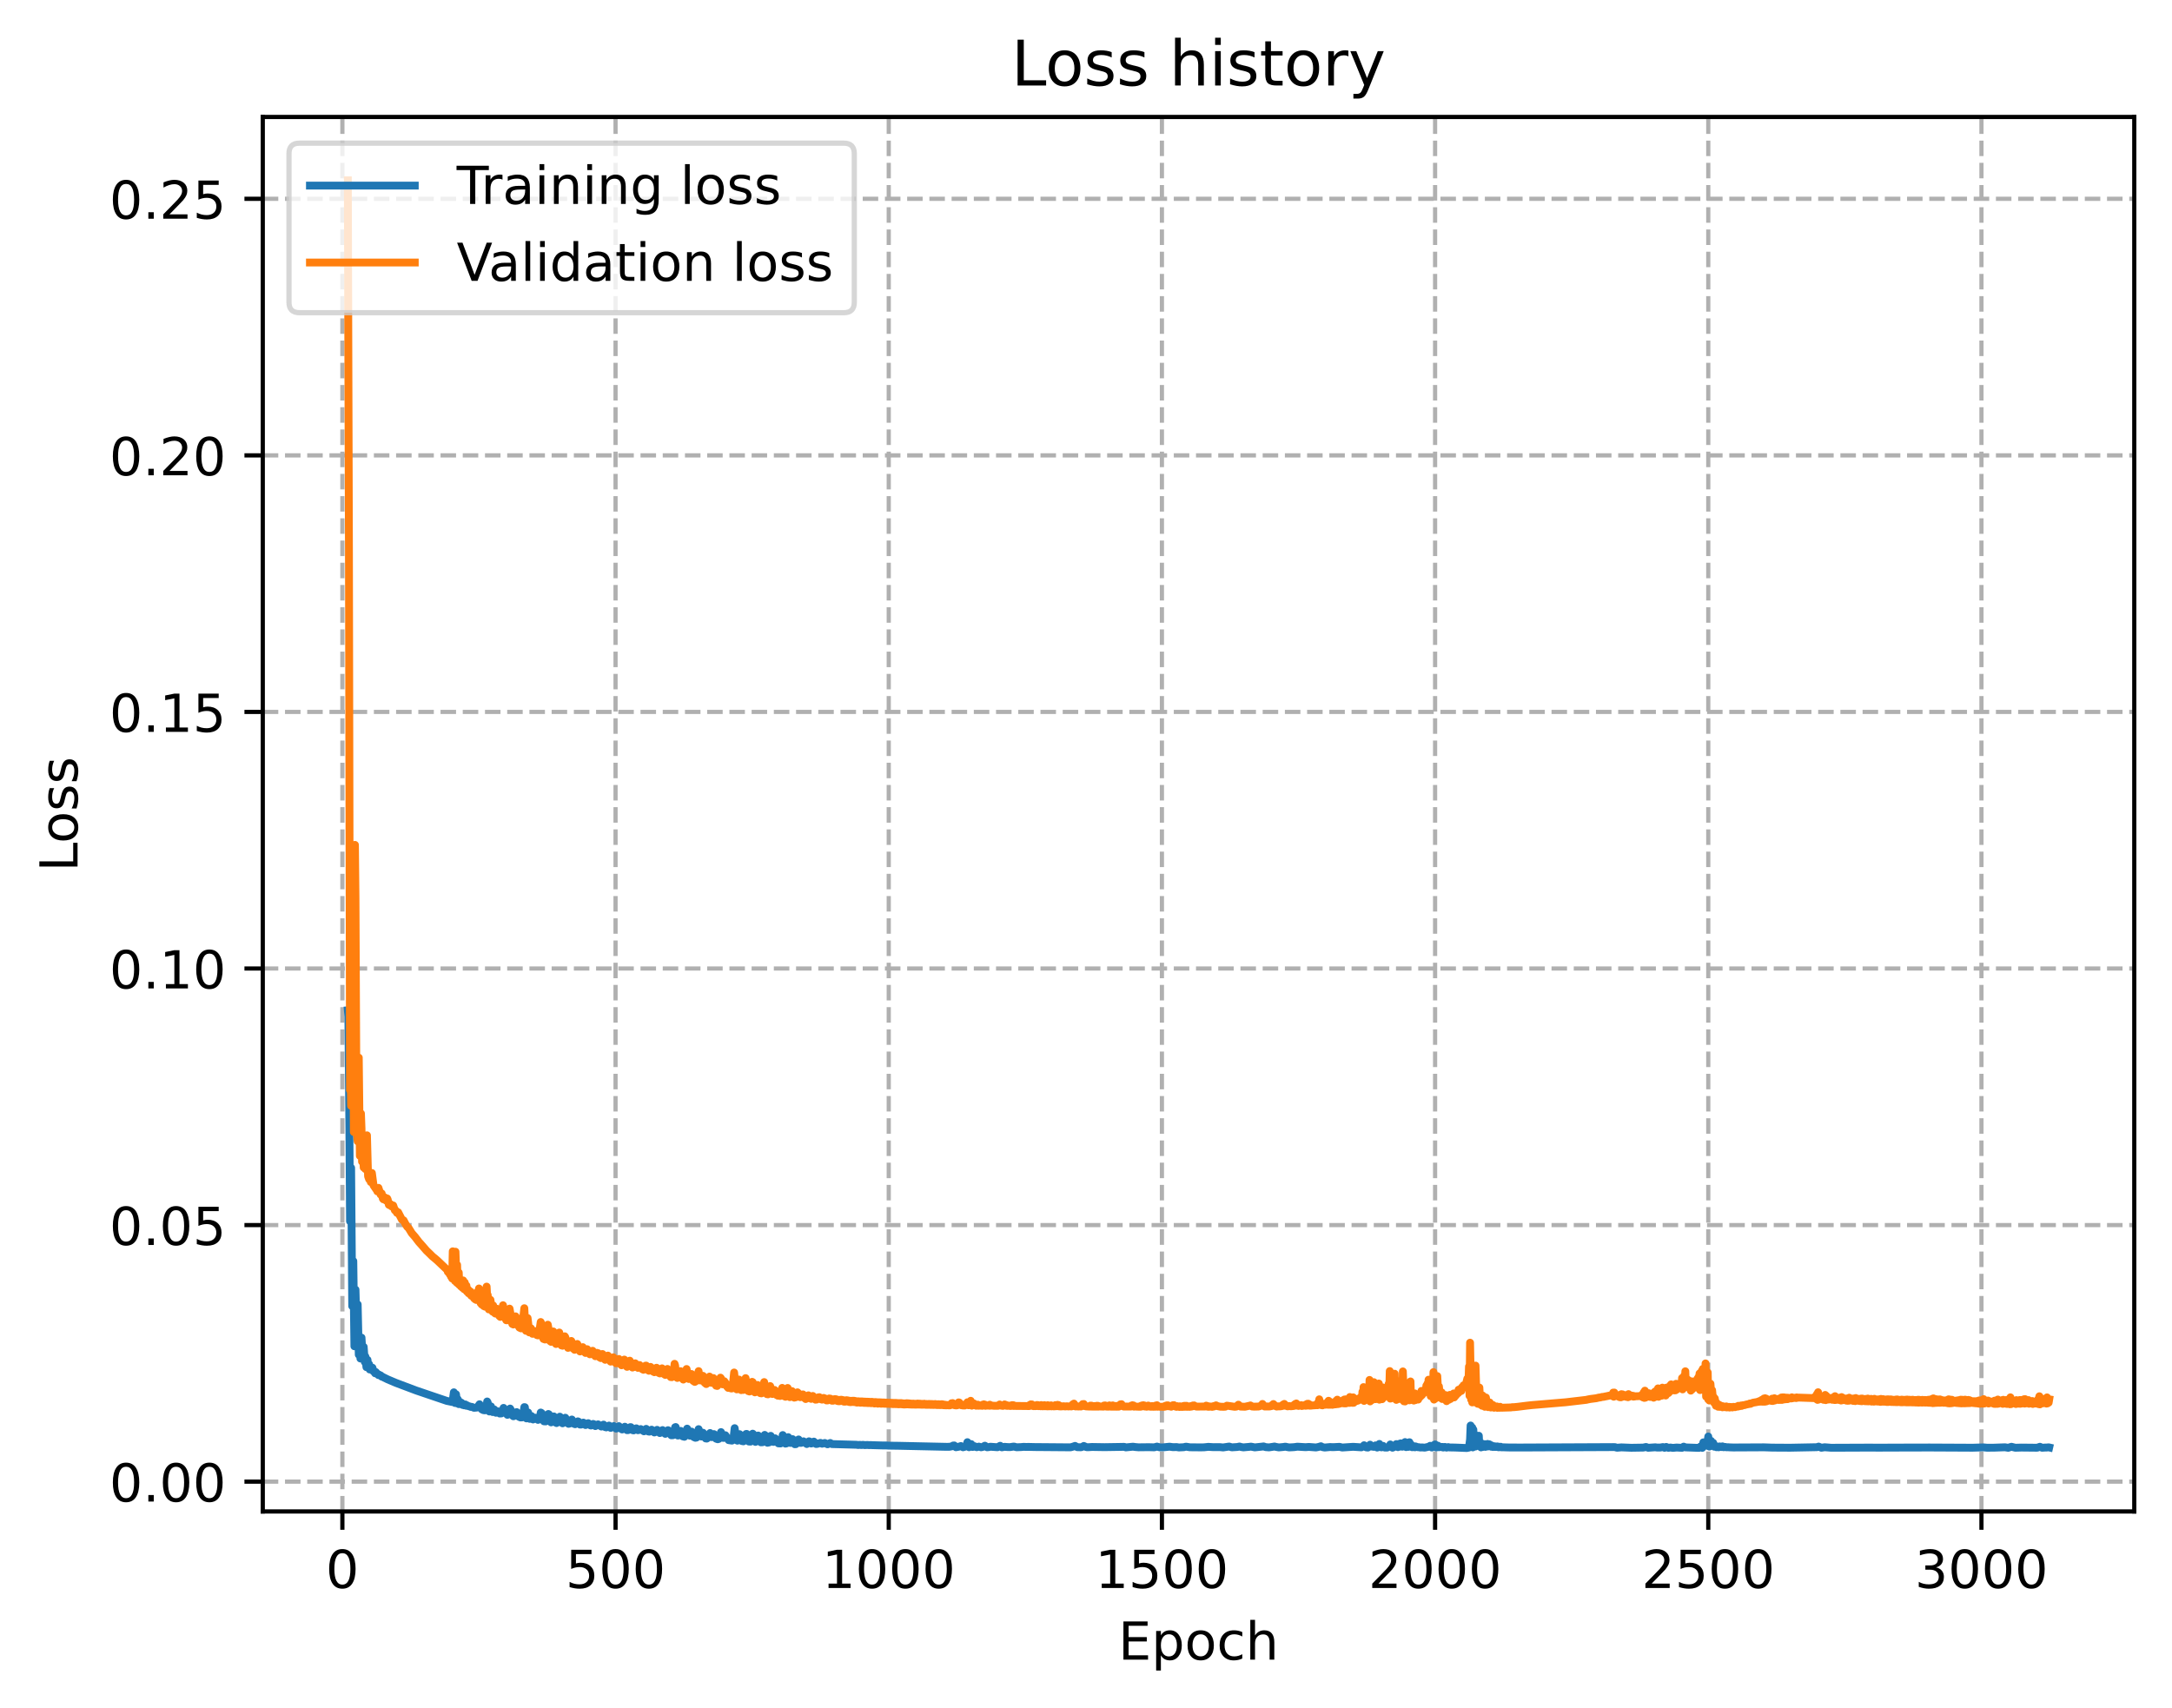 <?xml version="1.0" encoding="utf-8" standalone="no"?>
<!DOCTYPE svg PUBLIC "-//W3C//DTD SVG 1.1//EN"
  "http://www.w3.org/Graphics/SVG/1.1/DTD/svg11.dtd">
<!-- Created with matplotlib (https://matplotlib.org/) -->
<svg height="325.986pt" version="1.1" viewBox="0 0 414.464 325.986" width="414.464pt" xmlns="http://www.w3.org/2000/svg" xmlns:xlink="http://www.w3.org/1999/xlink">
 <defs>
  <style type="text/css">
*{stroke-linecap:butt;stroke-linejoin:round;}
  </style>
 </defs>
 <g id="figure_1">
  <g id="patch_1">
   <path d="M 0 325.986 
L 414.464 325.986 
L 414.464 0 
L 0 0 
z
" style="fill:#ffffff;"/>
  </g>
  <g id="axes_1">
   <g id="patch_2">
    <path d="M 50.144 288.43 
L 407.264 288.43 
L 407.264 22.318 
L 50.144 22.318 
z
" style="fill:#ffffff;"/>
   </g>
   <g id="matplotlib.axis_1">
    <g id="xtick_1">
     <g id="line2d_1">
      <path clip-path="url(#p92ad9b0921)" d="M 65.334 288.43 
L 65.334 22.318 
" style="fill:none;stroke:#b0b0b0;stroke-dasharray:2.96,1.28;stroke-dashoffset:0;stroke-width:0.8;"/>
     </g>
     <g id="line2d_2">
      <defs>
       <path d="M 0 0 
L 0 3.5 
" id="me50e5c2fa2" style="stroke:#000000;stroke-width:0.8;"/>
      </defs>
      <g>
       <use style="stroke:#000000;stroke-width:0.8;" x="65.334" xlink:href="#me50e5c2fa2" y="288.43"/>
      </g>
     </g>
     <g id="text_1">
      <!-- 0 -->
      <defs>
       <path d="M 31.781 66.406 
Q 24.172 66.406 20.328 58.906 
Q 16.5 51.422 16.5 36.375 
Q 16.5 21.391 20.328 13.891 
Q 24.172 6.391 31.781 6.391 
Q 39.453 6.391 43.281 13.891 
Q 47.125 21.391 47.125 36.375 
Q 47.125 51.422 43.281 58.906 
Q 39.453 66.406 31.781 66.406 
z
M 31.781 74.219 
Q 44.047 74.219 50.516 64.516 
Q 56.984 54.828 56.984 36.375 
Q 56.984 17.969 50.516 8.266 
Q 44.047 -1.422 31.781 -1.422 
Q 19.531 -1.422 13.062 8.266 
Q 6.594 17.969 6.594 36.375 
Q 6.594 54.828 13.062 64.516 
Q 19.531 74.219 31.781 74.219 
z
" id="DejaVuSans-48"/>
      </defs>
      <g transform="translate(62.153 303.029)scale(0.1 -0.1)">
       <use xlink:href="#DejaVuSans-48"/>
      </g>
     </g>
    </g>
    <g id="xtick_2">
     <g id="line2d_3">
      <path clip-path="url(#p92ad9b0921)" d="M 117.462 288.43 
L 117.462 22.318 
" style="fill:none;stroke:#b0b0b0;stroke-dasharray:2.96,1.28;stroke-dashoffset:0;stroke-width:0.8;"/>
     </g>
     <g id="line2d_4">
      <g>
       <use style="stroke:#000000;stroke-width:0.8;" x="117.462" xlink:href="#me50e5c2fa2" y="288.43"/>
      </g>
     </g>
     <g id="text_2">
      <!-- 500 -->
      <defs>
       <path d="M 10.797 72.906 
L 49.516 72.906 
L 49.516 64.594 
L 19.828 64.594 
L 19.828 46.734 
Q 21.969 47.469 24.109 47.828 
Q 26.266 48.188 28.422 48.188 
Q 40.625 48.188 47.75 41.5 
Q 54.891 34.812 54.891 23.391 
Q 54.891 11.625 47.562 5.094 
Q 40.234 -1.422 26.906 -1.422 
Q 22.312 -1.422 17.547 -0.641 
Q 12.797 0.141 7.719 1.703 
L 7.719 11.625 
Q 12.109 9.234 16.797 8.062 
Q 21.484 6.891 26.703 6.891 
Q 35.156 6.891 40.078 11.328 
Q 45.016 15.766 45.016 23.391 
Q 45.016 31 40.078 35.438 
Q 35.156 39.891 26.703 39.891 
Q 22.75 39.891 18.812 39.016 
Q 14.891 38.141 10.797 36.281 
z
" id="DejaVuSans-53"/>
      </defs>
      <g transform="translate(107.918 303.029)scale(0.1 -0.1)">
       <use xlink:href="#DejaVuSans-53"/>
       <use x="63.623" xlink:href="#DejaVuSans-48"/>
       <use x="127.246" xlink:href="#DejaVuSans-48"/>
      </g>
     </g>
    </g>
    <g id="xtick_3">
     <g id="line2d_5">
      <path clip-path="url(#p92ad9b0921)" d="M 169.59 288.43 
L 169.59 22.318 
" style="fill:none;stroke:#b0b0b0;stroke-dasharray:2.96,1.28;stroke-dashoffset:0;stroke-width:0.8;"/>
     </g>
     <g id="line2d_6">
      <g>
       <use style="stroke:#000000;stroke-width:0.8;" x="169.59" xlink:href="#me50e5c2fa2" y="288.43"/>
      </g>
     </g>
     <g id="text_3">
      <!-- 1000 -->
      <defs>
       <path d="M 12.406 8.297 
L 28.516 8.297 
L 28.516 63.922 
L 10.984 60.406 
L 10.984 69.391 
L 28.422 72.906 
L 38.281 72.906 
L 38.281 8.297 
L 54.391 8.297 
L 54.391 0 
L 12.406 0 
z
" id="DejaVuSans-49"/>
      </defs>
      <g transform="translate(156.865 303.029)scale(0.1 -0.1)">
       <use xlink:href="#DejaVuSans-49"/>
       <use x="63.623" xlink:href="#DejaVuSans-48"/>
       <use x="127.246" xlink:href="#DejaVuSans-48"/>
       <use x="190.869" xlink:href="#DejaVuSans-48"/>
      </g>
     </g>
    </g>
    <g id="xtick_4">
     <g id="line2d_7">
      <path clip-path="url(#p92ad9b0921)" d="M 221.719 288.43 
L 221.719 22.318 
" style="fill:none;stroke:#b0b0b0;stroke-dasharray:2.96,1.28;stroke-dashoffset:0;stroke-width:0.8;"/>
     </g>
     <g id="line2d_8">
      <g>
       <use style="stroke:#000000;stroke-width:0.8;" x="221.719" xlink:href="#me50e5c2fa2" y="288.43"/>
      </g>
     </g>
     <g id="text_4">
      <!-- 1500 -->
      <g transform="translate(208.994 303.029)scale(0.1 -0.1)">
       <use xlink:href="#DejaVuSans-49"/>
       <use x="63.623" xlink:href="#DejaVuSans-53"/>
       <use x="127.246" xlink:href="#DejaVuSans-48"/>
       <use x="190.869" xlink:href="#DejaVuSans-48"/>
      </g>
     </g>
    </g>
    <g id="xtick_5">
     <g id="line2d_9">
      <path clip-path="url(#p92ad9b0921)" d="M 273.847 288.43 
L 273.847 22.318 
" style="fill:none;stroke:#b0b0b0;stroke-dasharray:2.96,1.28;stroke-dashoffset:0;stroke-width:0.8;"/>
     </g>
     <g id="line2d_10">
      <g>
       <use style="stroke:#000000;stroke-width:0.8;" x="273.847" xlink:href="#me50e5c2fa2" y="288.43"/>
      </g>
     </g>
     <g id="text_5">
      <!-- 2000 -->
      <defs>
       <path d="M 19.188 8.297 
L 53.609 8.297 
L 53.609 0 
L 7.328 0 
L 7.328 8.297 
Q 12.938 14.109 22.625 23.891 
Q 32.328 33.688 34.812 36.531 
Q 39.547 41.844 41.422 45.531 
Q 43.312 49.219 43.312 52.781 
Q 43.312 58.594 39.234 62.25 
Q 35.156 65.922 28.609 65.922 
Q 23.969 65.922 18.812 64.312 
Q 13.672 62.703 7.812 59.422 
L 7.812 69.391 
Q 13.766 71.781 18.938 73 
Q 24.125 74.219 28.422 74.219 
Q 39.75 74.219 46.484 68.547 
Q 53.219 62.891 53.219 53.422 
Q 53.219 48.922 51.531 44.891 
Q 49.859 40.875 45.406 35.406 
Q 44.188 33.984 37.641 27.219 
Q 31.109 20.453 19.188 8.297 
z
" id="DejaVuSans-50"/>
      </defs>
      <g transform="translate(261.122 303.029)scale(0.1 -0.1)">
       <use xlink:href="#DejaVuSans-50"/>
       <use x="63.623" xlink:href="#DejaVuSans-48"/>
       <use x="127.246" xlink:href="#DejaVuSans-48"/>
       <use x="190.869" xlink:href="#DejaVuSans-48"/>
      </g>
     </g>
    </g>
    <g id="xtick_6">
     <g id="line2d_11">
      <path clip-path="url(#p92ad9b0921)" d="M 325.975 288.43 
L 325.975 22.318 
" style="fill:none;stroke:#b0b0b0;stroke-dasharray:2.96,1.28;stroke-dashoffset:0;stroke-width:0.8;"/>
     </g>
     <g id="line2d_12">
      <g>
       <use style="stroke:#000000;stroke-width:0.8;" x="325.975" xlink:href="#me50e5c2fa2" y="288.43"/>
      </g>
     </g>
     <g id="text_6">
      <!-- 2500 -->
      <g transform="translate(313.25 303.029)scale(0.1 -0.1)">
       <use xlink:href="#DejaVuSans-50"/>
       <use x="63.623" xlink:href="#DejaVuSans-53"/>
       <use x="127.246" xlink:href="#DejaVuSans-48"/>
       <use x="190.869" xlink:href="#DejaVuSans-48"/>
      </g>
     </g>
    </g>
    <g id="xtick_7">
     <g id="line2d_13">
      <path clip-path="url(#p92ad9b0921)" d="M 378.103 288.43 
L 378.103 22.318 
" style="fill:none;stroke:#b0b0b0;stroke-dasharray:2.96,1.28;stroke-dashoffset:0;stroke-width:0.8;"/>
     </g>
     <g id="line2d_14">
      <g>
       <use style="stroke:#000000;stroke-width:0.8;" x="378.103" xlink:href="#me50e5c2fa2" y="288.43"/>
      </g>
     </g>
     <g id="text_7">
      <!-- 3000 -->
      <defs>
       <path d="M 40.578 39.312 
Q 47.656 37.797 51.625 33 
Q 55.609 28.219 55.609 21.188 
Q 55.609 10.406 48.188 4.484 
Q 40.766 -1.422 27.094 -1.422 
Q 22.516 -1.422 17.656 -0.516 
Q 12.797 0.391 7.625 2.203 
L 7.625 11.719 
Q 11.719 9.328 16.594 8.109 
Q 21.484 6.891 26.812 6.891 
Q 36.078 6.891 40.938 10.547 
Q 45.797 14.203 45.797 21.188 
Q 45.797 27.641 41.281 31.266 
Q 36.766 34.906 28.719 34.906 
L 20.219 34.906 
L 20.219 43.016 
L 29.109 43.016 
Q 36.375 43.016 40.234 45.922 
Q 44.094 48.828 44.094 54.297 
Q 44.094 59.906 40.109 62.906 
Q 36.141 65.922 28.719 65.922 
Q 24.656 65.922 20.016 65.031 
Q 15.375 64.156 9.812 62.312 
L 9.812 71.094 
Q 15.438 72.656 20.344 73.438 
Q 25.25 74.219 29.594 74.219 
Q 40.828 74.219 47.359 69.109 
Q 53.906 64.016 53.906 55.328 
Q 53.906 49.266 50.438 45.094 
Q 46.969 40.922 40.578 39.312 
z
" id="DejaVuSans-51"/>
      </defs>
      <g transform="translate(365.378 303.029)scale(0.1 -0.1)">
       <use xlink:href="#DejaVuSans-51"/>
       <use x="63.623" xlink:href="#DejaVuSans-48"/>
       <use x="127.246" xlink:href="#DejaVuSans-48"/>
       <use x="190.869" xlink:href="#DejaVuSans-48"/>
      </g>
     </g>
    </g>
    <g id="text_8">
     <!-- Epoch -->
     <defs>
      <path d="M 9.812 72.906 
L 55.906 72.906 
L 55.906 64.594 
L 19.672 64.594 
L 19.672 43.016 
L 54.391 43.016 
L 54.391 34.719 
L 19.672 34.719 
L 19.672 8.297 
L 56.781 8.297 
L 56.781 0 
L 9.812 0 
z
" id="DejaVuSans-69"/>
      <path d="M 18.109 8.203 
L 18.109 -20.797 
L 9.078 -20.797 
L 9.078 54.688 
L 18.109 54.688 
L 18.109 46.391 
Q 20.953 51.266 25.266 53.625 
Q 29.594 56 35.594 56 
Q 45.562 56 51.781 48.094 
Q 58.016 40.188 58.016 27.297 
Q 58.016 14.406 51.781 6.484 
Q 45.562 -1.422 35.594 -1.422 
Q 29.594 -1.422 25.266 0.953 
Q 20.953 3.328 18.109 8.203 
z
M 48.688 27.297 
Q 48.688 37.203 44.609 42.844 
Q 40.531 48.484 33.406 48.484 
Q 26.266 48.484 22.188 42.844 
Q 18.109 37.203 18.109 27.297 
Q 18.109 17.391 22.188 11.75 
Q 26.266 6.109 33.406 6.109 
Q 40.531 6.109 44.609 11.75 
Q 48.688 17.391 48.688 27.297 
z
" id="DejaVuSans-112"/>
      <path d="M 30.609 48.391 
Q 23.391 48.391 19.188 42.75 
Q 14.984 37.109 14.984 27.297 
Q 14.984 17.484 19.156 11.844 
Q 23.344 6.203 30.609 6.203 
Q 37.797 6.203 41.984 11.859 
Q 46.188 17.531 46.188 27.297 
Q 46.188 37.016 41.984 42.703 
Q 37.797 48.391 30.609 48.391 
z
M 30.609 56 
Q 42.328 56 49.016 48.375 
Q 55.719 40.766 55.719 27.297 
Q 55.719 13.875 49.016 6.219 
Q 42.328 -1.422 30.609 -1.422 
Q 18.844 -1.422 12.172 6.219 
Q 5.516 13.875 5.516 27.297 
Q 5.516 40.766 12.172 48.375 
Q 18.844 56 30.609 56 
z
" id="DejaVuSans-111"/>
      <path d="M 48.781 52.594 
L 48.781 44.188 
Q 44.969 46.297 41.141 47.344 
Q 37.312 48.391 33.406 48.391 
Q 24.656 48.391 19.812 42.844 
Q 14.984 37.312 14.984 27.297 
Q 14.984 17.281 19.812 11.734 
Q 24.656 6.203 33.406 6.203 
Q 37.312 6.203 41.141 7.25 
Q 44.969 8.297 48.781 10.406 
L 48.781 2.094 
Q 45.016 0.344 40.984 -0.531 
Q 36.969 -1.422 32.422 -1.422 
Q 20.062 -1.422 12.781 6.344 
Q 5.516 14.109 5.516 27.297 
Q 5.516 40.672 12.859 48.328 
Q 20.219 56 33.016 56 
Q 37.156 56 41.109 55.141 
Q 45.062 54.297 48.781 52.594 
z
" id="DejaVuSans-99"/>
      <path d="M 54.891 33.016 
L 54.891 0 
L 45.906 0 
L 45.906 32.719 
Q 45.906 40.484 42.875 44.328 
Q 39.844 48.188 33.797 48.188 
Q 26.516 48.188 22.312 43.547 
Q 18.109 38.922 18.109 30.906 
L 18.109 0 
L 9.078 0 
L 9.078 75.984 
L 18.109 75.984 
L 18.109 46.188 
Q 21.344 51.125 25.703 53.562 
Q 30.078 56 35.797 56 
Q 45.219 56 50.047 50.172 
Q 54.891 44.344 54.891 33.016 
z
" id="DejaVuSans-104"/>
     </defs>
     <g transform="translate(213.393 316.707)scale(0.1 -0.1)">
      <use xlink:href="#DejaVuSans-69"/>
      <use x="63.184" xlink:href="#DejaVuSans-112"/>
      <use x="126.66" xlink:href="#DejaVuSans-111"/>
      <use x="187.842" xlink:href="#DejaVuSans-99"/>
      <use x="242.822" xlink:href="#DejaVuSans-104"/>
     </g>
    </g>
   </g>
   <g id="matplotlib.axis_2">
    <g id="ytick_1">
     <g id="line2d_15">
      <path clip-path="url(#p92ad9b0921)" d="M 50.144 282.736 
L 407.264 282.736 
" style="fill:none;stroke:#b0b0b0;stroke-dasharray:2.96,1.28;stroke-dashoffset:0;stroke-width:0.8;"/>
     </g>
     <g id="line2d_16">
      <defs>
       <path d="M 0 0 
L -3.5 0 
" id="m64c849de1b" style="stroke:#000000;stroke-width:0.8;"/>
      </defs>
      <g>
       <use style="stroke:#000000;stroke-width:0.8;" x="50.144" xlink:href="#m64c849de1b" y="282.736"/>
      </g>
     </g>
     <g id="text_9">
      <!-- 0.00 -->
      <defs>
       <path d="M 10.688 12.406 
L 21 12.406 
L 21 0 
L 10.688 0 
z
" id="DejaVuSans-46"/>
      </defs>
      <g transform="translate(20.878 286.535)scale(0.1 -0.1)">
       <use xlink:href="#DejaVuSans-48"/>
       <use x="63.623" xlink:href="#DejaVuSans-46"/>
       <use x="95.41" xlink:href="#DejaVuSans-48"/>
       <use x="159.033" xlink:href="#DejaVuSans-48"/>
      </g>
     </g>
    </g>
    <g id="ytick_2">
     <g id="line2d_17">
      <path clip-path="url(#p92ad9b0921)" d="M 50.144 233.777 
L 407.264 233.777 
" style="fill:none;stroke:#b0b0b0;stroke-dasharray:2.96,1.28;stroke-dashoffset:0;stroke-width:0.8;"/>
     </g>
     <g id="line2d_18">
      <g>
       <use style="stroke:#000000;stroke-width:0.8;" x="50.144" xlink:href="#m64c849de1b" y="233.777"/>
      </g>
     </g>
     <g id="text_10">
      <!-- 0.05 -->
      <g transform="translate(20.878 237.576)scale(0.1 -0.1)">
       <use xlink:href="#DejaVuSans-48"/>
       <use x="63.623" xlink:href="#DejaVuSans-46"/>
       <use x="95.41" xlink:href="#DejaVuSans-48"/>
       <use x="159.033" xlink:href="#DejaVuSans-53"/>
      </g>
     </g>
    </g>
    <g id="ytick_3">
     <g id="line2d_19">
      <path clip-path="url(#p92ad9b0921)" d="M 50.144 184.817 
L 407.264 184.817 
" style="fill:none;stroke:#b0b0b0;stroke-dasharray:2.96,1.28;stroke-dashoffset:0;stroke-width:0.8;"/>
     </g>
     <g id="line2d_20">
      <g>
       <use style="stroke:#000000;stroke-width:0.8;" x="50.144" xlink:href="#m64c849de1b" y="184.817"/>
      </g>
     </g>
     <g id="text_11">
      <!-- 0.10 -->
      <g transform="translate(20.878 188.616)scale(0.1 -0.1)">
       <use xlink:href="#DejaVuSans-48"/>
       <use x="63.623" xlink:href="#DejaVuSans-46"/>
       <use x="95.41" xlink:href="#DejaVuSans-49"/>
       <use x="159.033" xlink:href="#DejaVuSans-48"/>
      </g>
     </g>
    </g>
    <g id="ytick_4">
     <g id="line2d_21">
      <path clip-path="url(#p92ad9b0921)" d="M 50.144 135.858 
L 407.264 135.858 
" style="fill:none;stroke:#b0b0b0;stroke-dasharray:2.96,1.28;stroke-dashoffset:0;stroke-width:0.8;"/>
     </g>
     <g id="line2d_22">
      <g>
       <use style="stroke:#000000;stroke-width:0.8;" x="50.144" xlink:href="#m64c849de1b" y="135.858"/>
      </g>
     </g>
     <g id="text_12">
      <!-- 0.15 -->
      <g transform="translate(20.878 139.657)scale(0.1 -0.1)">
       <use xlink:href="#DejaVuSans-48"/>
       <use x="63.623" xlink:href="#DejaVuSans-46"/>
       <use x="95.41" xlink:href="#DejaVuSans-49"/>
       <use x="159.033" xlink:href="#DejaVuSans-53"/>
      </g>
     </g>
    </g>
    <g id="ytick_5">
     <g id="line2d_23">
      <path clip-path="url(#p92ad9b0921)" d="M 50.144 86.899 
L 407.264 86.899 
" style="fill:none;stroke:#b0b0b0;stroke-dasharray:2.96,1.28;stroke-dashoffset:0;stroke-width:0.8;"/>
     </g>
     <g id="line2d_24">
      <g>
       <use style="stroke:#000000;stroke-width:0.8;" x="50.144" xlink:href="#m64c849de1b" y="86.899"/>
      </g>
     </g>
     <g id="text_13">
      <!-- 0.20 -->
      <g transform="translate(20.878 90.698)scale(0.1 -0.1)">
       <use xlink:href="#DejaVuSans-48"/>
       <use x="63.623" xlink:href="#DejaVuSans-46"/>
       <use x="95.41" xlink:href="#DejaVuSans-50"/>
       <use x="159.033" xlink:href="#DejaVuSans-48"/>
      </g>
     </g>
    </g>
    <g id="ytick_6">
     <g id="line2d_25">
      <path clip-path="url(#p92ad9b0921)" d="M 50.144 37.939 
L 407.264 37.939 
" style="fill:none;stroke:#b0b0b0;stroke-dasharray:2.96,1.28;stroke-dashoffset:0;stroke-width:0.8;"/>
     </g>
     <g id="line2d_26">
      <g>
       <use style="stroke:#000000;stroke-width:0.8;" x="50.144" xlink:href="#m64c849de1b" y="37.939"/>
      </g>
     </g>
     <g id="text_14">
      <!-- 0.25 -->
      <g transform="translate(20.878 41.738)scale(0.1 -0.1)">
       <use xlink:href="#DejaVuSans-48"/>
       <use x="63.623" xlink:href="#DejaVuSans-46"/>
       <use x="95.41" xlink:href="#DejaVuSans-50"/>
       <use x="159.033" xlink:href="#DejaVuSans-53"/>
      </g>
     </g>
    </g>
    <g id="text_15">
     <!-- Loss -->
     <defs>
      <path d="M 9.812 72.906 
L 19.672 72.906 
L 19.672 8.297 
L 55.172 8.297 
L 55.172 0 
L 9.812 0 
z
" id="DejaVuSans-76"/>
      <path d="M 44.281 53.078 
L 44.281 44.578 
Q 40.484 46.531 36.375 47.5 
Q 32.281 48.484 27.875 48.484 
Q 21.188 48.484 17.844 46.438 
Q 14.5 44.391 14.5 40.281 
Q 14.5 37.156 16.891 35.375 
Q 19.281 33.594 26.516 31.984 
L 29.594 31.297 
Q 39.156 29.25 43.188 25.516 
Q 47.219 21.781 47.219 15.094 
Q 47.219 7.469 41.188 3.016 
Q 35.156 -1.422 24.609 -1.422 
Q 20.219 -1.422 15.453 -0.562 
Q 10.688 0.297 5.422 2 
L 5.422 11.281 
Q 10.406 8.688 15.234 7.391 
Q 20.062 6.109 24.812 6.109 
Q 31.156 6.109 34.562 8.281 
Q 37.984 10.453 37.984 14.406 
Q 37.984 18.062 35.516 20.016 
Q 33.062 21.969 24.703 23.781 
L 21.578 24.516 
Q 13.234 26.266 9.516 29.906 
Q 5.812 33.547 5.812 39.891 
Q 5.812 47.609 11.281 51.797 
Q 16.75 56 26.812 56 
Q 31.781 56 36.172 55.266 
Q 40.578 54.547 44.281 53.078 
z
" id="DejaVuSans-115"/>
     </defs>
     <g transform="translate(14.798 166.341)rotate(-90)scale(0.1 -0.1)">
      <use xlink:href="#DejaVuSans-76"/>
      <use x="53.963" xlink:href="#DejaVuSans-111"/>
      <use x="115.145" xlink:href="#DejaVuSans-115"/>
      <use x="167.244" xlink:href="#DejaVuSans-115"/>
     </g>
    </g>
   </g>
   <g id="line2d_27">
    <path clip-path="url(#p92ad9b0921)" d="M 66.376 192.793 
L 66.481 193.994 
L 66.689 217.712 
L 66.794 233.049 
L 66.898 230.682 
L 67.002 222.859 
L 67.211 249.246 
L 67.419 240.651 
L 67.628 256.907 
L 67.732 253.189 
L 67.836 246.102 
L 68.045 253.67 
L 68.253 248.92 
L 68.462 258.515 
L 68.566 255.168 
L 68.67 255.663 
L 68.774 259.243 
L 68.983 255.255 
L 69.191 258.713 
L 69.4 257.016 
L 69.608 259.898 
L 69.713 258.839 
L 69.921 260.89 
L 70.13 259.499 
L 70.234 260.502 
L 70.442 260.344 
L 70.547 261.335 
L 70.651 261.282 
L 70.755 260.878 
L 70.964 261.257 
L 71.068 260.998 
L 71.277 261.712 
L 71.381 261.628 
L 71.589 262.067 
L 71.694 261.817 
L 72.215 262.403 
L 72.319 262.31 
L 72.528 262.495 
L 72.632 262.468 
L 72.84 262.702 
L 72.945 262.703 
L 73.153 262.818 
L 73.987 263.228 
L 75.551 263.889 
L 79.409 265.343 
L 85.247 267.326 
L 86.289 267.541 
L 86.394 267.251 
L 86.602 265.691 
L 86.811 267.725 
L 86.915 267.218 
L 87.019 266.067 
L 87.228 267.803 
L 87.332 266.989 
L 87.541 267.944 
L 87.749 267.5 
L 87.853 267.952 
L 87.958 267.924 
L 88.062 267.691 
L 88.27 268.099 
L 88.375 267.928 
L 88.479 267.971 
L 88.583 268.182 
L 88.792 268.007 
L 89 268.261 
L 89.104 268.171 
L 89.417 268.35 
L 89.626 268.381 
L 89.834 268.482 
L 90.043 268.472 
L 90.46 268.65 
L 90.981 268.602 
L 91.19 268.413 
L 91.502 267.97 
L 91.919 268.924 
L 92.232 269.1 
L 92.545 269.128 
L 92.649 269.069 
L 92.858 268.327 
L 92.962 267.443 
L 93.066 267.635 
L 93.379 269.353 
L 93.483 269.159 
L 93.692 268.38 
L 94.004 269.459 
L 94.109 269.342 
L 94.317 268.966 
L 94.63 269.593 
L 95.047 269.318 
L 95.36 269.743 
L 95.673 269.721 
L 95.881 269.317 
L 96.09 268.666 
L 96.819 269.99 
L 97.028 269.855 
L 97.236 269.305 
L 97.341 268.793 
L 97.549 269.186 
L 97.758 270.085 
L 97.966 270.263 
L 98.175 270.178 
L 98.383 269.786 
L 98.592 269.47 
L 98.696 269.579 
L 99.009 270.347 
L 99.322 270.494 
L 99.634 270.478 
L 99.739 270.327 
L 99.843 269.954 
L 100.051 268.517 
L 100.156 268.532 
L 100.364 270.581 
L 100.468 270.671 
L 100.781 269.545 
L 101.094 270.759 
L 101.407 270.216 
L 101.719 270.874 
L 101.928 270.717 
L 102.136 270.53 
L 102.658 270.952 
L 102.866 270.86 
L 103.075 270.272 
L 103.179 269.554 
L 103.283 269.602 
L 103.388 269.702 
L 103.596 270.93 
L 103.805 271.225 
L 104.117 271.247 
L 104.222 271.173 
L 104.43 270.607 
L 104.639 269.83 
L 104.743 269.891 
L 104.951 271.12 
L 105.16 271.426 
L 105.264 271.385 
L 105.368 271.22 
L 105.681 270.29 
L 105.994 271.436 
L 106.202 271.557 
L 106.411 271.405 
L 106.828 270.341 
L 107.141 271.456 
L 107.349 271.606 
L 107.558 271.497 
L 107.871 270.542 
L 107.975 270.752 
L 108.079 270.921 
L 108.288 271.519 
L 108.496 271.707 
L 108.705 271.651 
L 108.809 271.548 
L 109.122 270.883 
L 109.539 271.708 
L 109.747 271.779 
L 109.956 271.606 
L 110.268 271.236 
L 110.373 271.28 
L 110.685 271.85 
L 110.894 271.845 
L 111.311 271.476 
L 111.415 271.53 
L 111.728 271.938 
L 111.937 271.862 
L 112.145 271.653 
L 112.249 271.583 
L 112.666 271.998 
L 112.771 272.03 
L 113.188 271.727 
L 113.292 271.761 
L 113.605 272.137 
L 114.022 271.911 
L 114.126 271.808 
L 114.751 272.228 
L 115.064 271.956 
L 115.168 271.857 
L 115.481 272.333 
L 115.69 272.386 
L 116.211 272.038 
L 116.524 272.48 
L 116.837 272.372 
L 117.149 272.126 
L 117.254 272.191 
L 117.566 272.61 
L 117.775 272.556 
L 118.088 272.148 
L 118.4 272.563 
L 118.713 272.782 
L 118.922 272.586 
L 119.234 272.259 
L 119.339 272.344 
L 119.652 272.915 
L 119.86 272.904 
L 120.069 272.626 
L 120.277 272.338 
L 120.381 272.343 
L 120.694 272.906 
L 120.903 272.96 
L 121.424 272.564 
L 121.737 272.926 
L 122.049 272.845 
L 122.258 272.71 
L 122.883 273.133 
L 123.092 272.951 
L 123.3 272.666 
L 123.509 272.864 
L 123.718 273.167 
L 123.926 273.202 
L 124.239 272.91 
L 124.343 272.825 
L 124.864 273.356 
L 125.073 273.262 
L 125.386 272.854 
L 125.907 273.463 
L 126.115 273.374 
L 126.428 272.902 
L 126.949 273.615 
L 127.262 273.45 
L 127.471 272.919 
L 127.575 273.018 
L 128.096 273.89 
L 128.409 273.877 
L 128.618 273.5 
L 128.826 272.359 
L 128.93 272.317 
L 129.139 273.724 
L 129.347 273.942 
L 129.452 273.926 
L 129.66 273.593 
L 129.869 273.05 
L 129.973 273.153 
L 130.286 274.097 
L 130.598 274.177 
L 130.807 273.944 
L 131.12 272.623 
L 131.432 273.855 
L 131.641 273.967 
L 131.85 273.538 
L 131.954 273.186 
L 132.162 273.66 
L 132.371 274.22 
L 132.684 274.367 
L 132.892 274.335 
L 133.101 274.014 
L 133.309 272.722 
L 133.413 272.977 
L 133.726 274.096 
L 133.83 274.127 
L 134.039 273.763 
L 134.143 273.408 
L 134.352 273.784 
L 134.664 274.497 
L 134.873 274.52 
L 135.081 274.372 
L 135.498 273.464 
L 135.811 274.243 
L 136.02 274.07 
L 136.228 273.665 
L 136.333 273.743 
L 136.645 274.541 
L 136.958 274.65 
L 137.167 274.58 
L 137.375 274.173 
L 137.584 273.287 
L 138.001 274.39 
L 138.105 274.39 
L 138.418 273.882 
L 139.043 274.818 
L 139.669 274.911 
L 139.877 274.774 
L 139.982 274.309 
L 140.19 272.534 
L 140.503 274.808 
L 140.711 274.921 
L 140.92 274.726 
L 141.128 273.681 
L 141.233 273.789 
L 141.545 274.981 
L 141.858 275.043 
L 142.067 274.862 
L 142.171 274.644 
L 142.379 273.638 
L 142.484 273.635 
L 142.692 274.817 
L 142.901 275.082 
L 143.213 275.102 
L 143.318 275.022 
L 143.422 274.783 
L 143.63 273.586 
L 143.735 273.679 
L 143.943 274.953 
L 144.152 275.153 
L 144.36 275.041 
L 144.465 274.804 
L 144.673 273.941 
L 144.777 274.173 
L 144.986 275.053 
L 145.194 275.235 
L 145.507 275.216 
L 145.716 274.885 
L 145.924 273.821 
L 146.028 273.921 
L 146.237 275.079 
L 146.445 275.32 
L 146.758 275.249 
L 146.967 274.613 
L 147.071 274.002 
L 147.279 274.653 
L 147.488 275.132 
L 147.592 275.158 
L 147.905 274.471 
L 148.009 274.562 
L 148.531 275.434 
L 148.948 275.452 
L 149.052 275.382 
L 149.26 274.702 
L 149.365 273.851 
L 149.886 275.488 
L 150.094 275.436 
L 150.303 274.765 
L 150.407 274.247 
L 150.824 275.356 
L 150.928 275.331 
L 151.241 274.629 
L 151.658 275.599 
L 151.867 275.587 
L 152.075 275.245 
L 152.388 274.69 
L 152.701 275.346 
L 152.909 275.339 
L 153.326 275.045 
L 153.952 275.559 
L 154.16 275.339 
L 154.369 275.044 
L 154.473 275.071 
L 154.786 275.461 
L 154.994 275.404 
L 155.203 275.156 
L 155.307 275.099 
L 155.724 275.554 
L 155.933 275.536 
L 156.558 275.339 
L 156.871 275.504 
L 157.392 275.362 
L 157.914 275.613 
L 158.435 275.364 
L 158.748 275.57 
L 163.439 275.7 
L 163.752 275.75 
L 164.065 275.714 
L 164.378 275.757 
L 164.69 275.709 
L 165.003 275.769 
L 165.524 275.74 
L 165.837 275.772 
L 166.15 275.758 
L 166.463 275.778 
L 166.671 275.783 
L 168.235 275.827 
L 168.548 275.835 
L 169.069 275.833 
L 169.59 275.87 
L 170.216 275.879 
L 171.363 275.894 
L 171.78 275.902 
L 180.642 276.095 
L 181.163 276.088 
L 181.684 275.987 
L 181.893 275.842 
L 182.101 275.837 
L 182.414 276.173 
L 182.935 276.08 
L 183.248 275.985 
L 183.352 275.944 
L 183.769 276.181 
L 184.395 275.994 
L 184.603 275.208 
L 184.916 276.172 
L 185.02 276.109 
L 185.333 275.576 
L 185.542 276.115 
L 185.75 276.1 
L 185.959 275.976 
L 186.167 276.08 
L 186.376 276.169 
L 186.793 276.054 
L 187.21 276.184 
L 187.522 276.114 
L 187.939 275.879 
L 188.357 276.18 
L 188.669 276.15 
L 188.982 276.077 
L 190.337 276.174 
L 190.859 275.896 
L 191.171 276.191 
L 191.693 276.094 
L 192.318 276.145 
L 192.735 276.151 
L 193.465 276.038 
L 193.986 276.179 
L 194.82 276.146 
L 195.342 276.097 
L 195.759 276.116 
L 196.384 276.112 
L 197.531 276.139 
L 197.948 276.141 
L 203.265 276.184 
L 204.308 276.184 
L 204.725 276.069 
L 205.142 275.918 
L 205.559 276.159 
L 206.289 276.18 
L 206.706 276.016 
L 206.81 275.931 
L 207.331 276.162 
L 207.748 276.163 
L 208.374 276.122 
L 210.772 276.16 
L 213.482 276.118 
L 214.525 276.097 
L 214.838 276.204 
L 216.193 276.069 
L 216.61 276.131 
L 217.236 276.186 
L 219.216 276.163 
L 220.259 276.192 
L 220.78 276.048 
L 221.302 276.191 
L 221.927 276.197 
L 223.178 276.068 
L 223.804 276.157 
L 224.533 276.144 
L 224.951 276.214 
L 225.889 276.169 
L 226.306 276.062 
L 227.036 276.181 
L 229.121 276.2 
L 229.746 276.189 
L 230.58 276.1 
L 231.519 276.159 
L 232.77 276.152 
L 233.395 276.215 
L 234.229 276.089 
L 234.542 276.042 
L 235.063 276.194 
L 236.106 276.128 
L 236.523 276.037 
L 236.836 276.13 
L 237.253 276.201 
L 238.4 276.099 
L 238.712 276.057 
L 239.442 276.203 
L 240.902 276.048 
L 241.11 276.014 
L 241.527 276.155 
L 242.153 276.201 
L 242.987 276.073 
L 243.195 276.032 
L 243.404 276.092 
L 244.029 276.207 
L 244.863 276.128 
L 245.281 276.063 
L 245.593 276.137 
L 246.01 276.207 
L 246.949 276.156 
L 247.574 276.068 
L 249.138 276.163 
L 249.764 276.115 
L 251.119 276.216 
L 251.64 276.11 
L 252.057 275.984 
L 252.37 276.156 
L 252.787 276.23 
L 253.83 276.133 
L 254.247 276.159 
L 254.664 276.148 
L 255.602 276.095 
L 256.123 276.227 
L 258.208 276.091 
L 259.772 276.193 
L 260.189 275.984 
L 260.293 275.793 
L 260.71 276.2 
L 261.023 276.233 
L 261.336 276.019 
L 261.44 275.686 
L 261.649 276.028 
L 262.17 276.1 
L 262.274 275.94 
L 262.379 275.995 
L 262.483 275.821 
L 262.796 276.235 
L 262.9 276.201 
L 263.213 275.545 
L 263.421 276.154 
L 263.63 276.19 
L 263.838 275.947 
L 263.942 275.921 
L 264.255 276.232 
L 264.672 276.241 
L 265.194 276.012 
L 265.298 275.642 
L 265.402 275.89 
L 265.506 275.849 
L 265.715 276.262 
L 266.132 276.075 
L 266.445 275.575 
L 266.653 276.099 
L 266.757 276.157 
L 266.966 275.537 
L 267.174 276.061 
L 267.279 275.434 
L 267.591 276.074 
L 267.8 275.389 
L 267.904 275.992 
L 268.008 275.905 
L 268.113 275.189 
L 268.321 276.151 
L 268.425 275.991 
L 268.53 275.569 
L 268.634 275.66 
L 268.738 276.107 
L 268.842 275.93 
L 268.947 275.216 
L 269.155 276.069 
L 269.26 275.664 
L 269.468 276.17 
L 269.572 276.155 
L 269.677 275.955 
L 269.989 276.187 
L 270.094 276.01 
L 270.511 276.164 
L 270.719 276.163 
L 271.032 276.226 
L 271.345 276.204 
L 271.866 276.25 
L 272.7 276.062 
L 272.908 275.9 
L 273.221 276.228 
L 273.43 276.067 
L 273.534 276.003 
L 273.638 275.744 
L 273.743 275.824 
L 273.847 275.637 
L 274.055 276.223 
L 274.368 275.867 
L 274.577 276.174 
L 274.889 276.096 
L 275.098 276.118 
L 275.202 276.184 
L 275.306 276.114 
L 275.411 276.228 
L 275.723 276.116 
L 276.036 276.246 
L 276.349 276.145 
L 276.557 276.211 
L 277.6 276.229 
L 278.33 276.257 
L 279.894 276.324 
L 280.311 276.233 
L 280.519 274.649 
L 280.623 272.03 
L 280.728 275.835 
L 280.832 275.177 
L 280.936 272.416 
L 281.04 276.203 
L 281.145 272.807 
L 281.249 275.351 
L 281.353 274.905 
L 281.458 273.786 
L 281.562 276.035 
L 281.666 274.096 
L 281.77 275.395 
L 281.979 274.576 
L 282.083 275.765 
L 282.187 273.979 
L 282.292 275.961 
L 282.5 275.387 
L 282.604 276.201 
L 282.709 275.426 
L 282.917 276.125 
L 283.021 275.637 
L 283.126 276.085 
L 283.334 275.59 
L 283.438 276.104 
L 283.647 275.674 
L 283.751 276.041 
L 283.855 275.544 
L 284.064 276.004 
L 284.168 275.601 
L 284.377 275.959 
L 284.481 275.766 
L 284.585 276.087 
L 284.794 275.906 
L 284.898 276.127 
L 285.106 275.979 
L 285.315 276.124 
L 285.419 276.019 
L 285.628 276.12 
L 285.732 276.02 
L 285.941 276.177 
L 286.045 276.075 
L 286.253 276.167 
L 286.358 276.079 
L 286.566 276.191 
L 286.775 276.18 
L 287.296 276.199 
L 287.921 276.217 
L 290.007 276.228 
L 307.834 276.147 
L 308.147 276.149 
L 308.564 276.27 
L 309.398 276.199 
L 311.275 276.276 
L 313.568 276.239 
L 314.09 276.124 
L 314.507 276.277 
L 315.862 276.183 
L 316.175 276.23 
L 316.8 276.234 
L 317.322 276.138 
L 317.634 276.284 
L 317.947 276.115 
L 318.364 276.287 
L 318.781 276.226 
L 319.198 276.298 
L 319.928 276.229 
L 320.971 276.284 
L 321.283 276.058 
L 321.596 276.199 
L 321.909 276.215 
L 324.203 276.297 
L 324.307 276.234 
L 324.515 276.016 
L 324.828 276.292 
L 324.932 276.019 
L 325.037 275.239 
L 325.141 275.786 
L 325.245 275.676 
L 325.454 275.873 
L 325.558 275.637 
L 325.662 275.881 
L 325.871 274.885 
L 325.975 274.128 
L 326.184 276.046 
L 326.288 275.879 
L 326.392 274.93 
L 326.496 274.956 
L 326.705 275.83 
L 326.809 275.311 
L 326.913 275.337 
L 327.122 276.075 
L 327.226 275.831 
L 327.539 276.168 
L 327.747 276.04 
L 327.956 276.183 
L 328.164 276.021 
L 328.477 276.138 
L 328.686 276.007 
L 328.894 276.17 
L 329.207 276.114 
L 329.415 276.184 
L 329.728 276.169 
L 330.041 276.195 
L 330.771 276.219 
L 336.609 276.19 
L 337.235 276.211 
L 338.069 276.241 
L 339.111 276.251 
L 341.613 276.264 
L 346.722 276.165 
L 347.035 276.052 
L 347.556 276.272 
L 348.182 276.174 
L 348.807 276.222 
L 349.433 276.272 
L 356.731 276.243 
L 358.399 276.253 
L 364.446 276.232 
L 366.009 276.23 
L 368.199 276.224 
L 376.435 276.264 
L 378.52 276.201 
L 379.146 276.264 
L 380.501 276.258 
L 382.586 276.181 
L 383.212 276.283 
L 383.525 276.174 
L 383.837 276.087 
L 384.567 276.269 
L 385.714 276.236 
L 388.737 276.266 
L 389.259 276.086 
L 389.676 276.272 
L 390.301 276.23 
L 390.51 276.235 
L 390.927 276.189 
L 391.031 276.213 
L 391.031 276.213 
" style="fill:none;stroke:#1f77b4;stroke-linecap:square;stroke-width:1.5;"/>
   </g>
   <g id="line2d_28">
    <path clip-path="url(#p92ad9b0921)" d="M 66.376 34.414 
L 66.585 104.938 
L 66.794 208.017 
L 66.898 204.106 
L 67.002 211.026 
L 67.106 204.463 
L 67.315 178.897 
L 67.523 216.027 
L 67.732 161.228 
L 67.836 171.279 
L 68.045 215.798 
L 68.253 217.802 
L 68.462 201.823 
L 68.67 220.569 
L 68.774 217.789 
L 68.879 212.486 
L 68.983 215.35 
L 69.087 221.678 
L 69.191 221.614 
L 69.296 220.385 
L 69.4 222.8 
L 69.504 222.481 
L 69.608 221.146 
L 69.713 223.085 
L 69.817 222.711 
L 70.025 216.652 
L 70.234 224.464 
L 70.442 225.045 
L 70.547 224.772 
L 70.651 224.816 
L 70.755 225.574 
L 70.964 223.841 
L 71.277 226.205 
L 71.798 226.968 
L 71.902 226.922 
L 72.006 227.345 
L 72.111 227.216 
L 72.215 226.675 
L 72.632 227.958 
L 72.736 227.675 
L 72.84 227.749 
L 73.049 228.723 
L 73.153 228.859 
L 73.257 228.787 
L 73.362 228.46 
L 73.466 228.532 
L 73.674 229.108 
L 73.883 228.699 
L 73.987 228.917 
L 74.196 229.902 
L 74.3 229.966 
L 74.508 229.777 
L 74.717 230.21 
L 75.03 230.037 
L 75.343 230.951 
L 75.447 230.919 
L 75.76 231.458 
L 75.864 231.37 
L 75.968 231.33 
L 76.698 232.747 
L 77.011 232.877 
L 77.323 233.474 
L 77.532 233.826 
L 77.74 234.147 
L 77.949 234.303 
L 78.574 235.322 
L 79.2 236.04 
L 79.93 236.998 
L 80.451 237.575 
L 81.389 238.656 
L 82.015 239.256 
L 82.536 239.778 
L 83.058 240.2 
L 83.475 240.562 
L 85.351 242.347 
L 85.455 242.702 
L 85.56 242.613 
L 85.664 242.928 
L 85.768 242.846 
L 85.872 243.249 
L 85.977 242.969 
L 86.081 243.639 
L 86.185 242.673 
L 86.289 243.979 
L 86.394 238.789 
L 86.498 242.806 
L 86.602 239.055 
L 86.811 244.442 
L 86.915 238.859 
L 87.124 244.73 
L 87.228 241.37 
L 87.332 244.909 
L 87.436 244.39 
L 87.541 242.843 
L 87.645 245.19 
L 87.853 244.232 
L 87.958 245.496 
L 88.062 244.306 
L 88.27 245.763 
L 88.375 244.343 
L 88.583 246.024 
L 88.687 244.742 
L 88.896 246.22 
L 89 245.325 
L 89.104 246.471 
L 89.313 246.057 
L 89.417 246.795 
L 89.521 246.28 
L 89.73 247.017 
L 89.834 246.501 
L 89.938 247.27 
L 90.043 246.856 
L 90.251 247.46 
L 90.355 247.395 
L 90.46 247.758 
L 90.564 247.39 
L 90.668 247.947 
L 90.772 247.299 
L 90.877 248.062 
L 90.981 247.079 
L 91.085 247.95 
L 91.19 246.416 
L 91.294 247.605 
L 91.398 245.88 
L 91.502 247.978 
L 91.607 247.131 
L 91.711 248.68 
L 91.815 248.398 
L 91.919 248.939 
L 92.024 248.918 
L 92.336 249.248 
L 92.441 249.045 
L 92.545 249.347 
L 92.753 248.267 
L 92.858 245.522 
L 92.962 247.396 
L 93.066 247.12 
L 93.275 249.871 
L 93.587 248.041 
L 93.796 249.481 
L 94.004 250.302 
L 94.109 249.122 
L 94.421 250.584 
L 94.526 250.666 
L 94.63 250.366 
L 94.734 250.556 
L 94.838 249.752 
L 94.943 250.574 
L 95.047 250.464 
L 95.256 251.104 
L 95.464 251.301 
L 95.673 251.12 
L 95.985 249.076 
L 96.09 250.143 
L 96.194 250.058 
L 96.402 251.51 
L 96.611 251.942 
L 96.819 251.941 
L 96.924 251.873 
L 97.236 249.727 
L 97.758 252.65 
L 97.966 252.752 
L 98.175 252.369 
L 98.279 252.044 
L 98.383 251.197 
L 98.487 251.588 
L 98.592 251.48 
L 98.8 252.793 
L 99.113 253.34 
L 99.426 253.49 
L 99.53 253.449 
L 99.634 253.243 
L 100.051 249.643 
L 100.26 253.705 
L 100.364 253.954 
L 100.677 251.519 
L 100.99 254.253 
L 101.198 253.447 
L 101.302 253.468 
L 101.407 253.682 
L 101.615 254.527 
L 101.719 254.515 
L 101.928 254.159 
L 102.032 254.008 
L 102.136 254.082 
L 102.449 254.773 
L 102.658 254.833 
L 102.866 254.359 
L 103.179 252.278 
L 103.283 252.567 
L 103.492 254.923 
L 103.7 255.507 
L 104.013 255.619 
L 104.222 255.103 
L 104.534 252.791 
L 104.639 253.369 
L 104.951 255.901 
L 105.16 256.062 
L 105.577 254.081 
L 105.89 256.185 
L 106.098 256.47 
L 106.411 255.773 
L 106.724 254.283 
L 106.932 256.034 
L 107.141 256.746 
L 107.245 256.604 
L 107.349 256.804 
L 107.662 255.607 
L 107.766 255.002 
L 107.871 255.165 
L 108.288 256.892 
L 108.392 257.21 
L 108.496 257.023 
L 108.6 257.151 
L 109.017 255.892 
L 109.122 256.107 
L 109.434 257.392 
L 109.539 257.293 
L 109.643 257.582 
L 109.747 257.232 
L 109.851 257.315 
L 110.06 256.6 
L 110.164 256.468 
L 110.373 257.119 
L 110.477 257.604 
L 110.581 257.555 
L 110.685 257.897 
L 110.79 257.555 
L 110.894 257.703 
L 111.102 257.131 
L 111.207 257.073 
L 111.52 257.989 
L 111.624 257.856 
L 111.728 258.183 
L 111.832 257.743 
L 111.937 257.824 
L 112.041 257.463 
L 112.458 258.088 
L 112.562 258.44 
L 112.666 258.16 
L 112.771 258.402 
L 112.875 257.959 
L 112.979 258.023 
L 113.083 257.766 
L 113.396 258.596 
L 113.5 258.496 
L 113.605 258.805 
L 113.709 258.4 
L 113.813 258.606 
L 113.917 258.157 
L 114.022 258.316 
L 114.126 258.22 
L 114.439 259.047 
L 114.543 258.843 
L 114.647 259.162 
L 114.751 258.688 
L 114.856 258.864 
L 114.96 258.384 
L 115.168 258.617 
L 115.377 259.103 
L 115.481 259.489 
L 115.586 259.148 
L 115.69 259.443 
L 115.794 258.867 
L 115.898 258.937 
L 116.003 258.685 
L 116.315 259.582 
L 116.42 259.452 
L 116.524 259.837 
L 116.628 259.412 
L 116.732 259.7 
L 116.837 259.122 
L 116.941 259.153 
L 117.045 259.012 
L 117.358 259.979 
L 117.462 259.761 
L 117.566 260.156 
L 117.671 259.659 
L 117.775 259.904 
L 117.983 259.368 
L 118.088 259.324 
L 118.4 260.339 
L 118.505 260.14 
L 118.609 260.534 
L 118.713 260.068 
L 118.817 260.238 
L 119.026 259.547 
L 119.13 259.447 
L 119.652 260.833 
L 119.756 260.437 
L 119.86 260.632 
L 120.069 259.906 
L 120.173 259.654 
L 120.381 260.109 
L 120.486 260.607 
L 120.59 260.525 
L 120.694 260.965 
L 120.798 260.578 
L 120.903 260.892 
L 121.111 260.418 
L 121.215 260.157 
L 121.424 260.393 
L 121.528 260.813 
L 121.632 260.622 
L 121.737 261.029 
L 121.841 260.624 
L 121.945 260.895 
L 122.049 260.488 
L 122.571 261.286 
L 122.675 261.06 
L 122.779 261.39 
L 122.883 260.989 
L 122.988 261.105 
L 123.196 260.603 
L 123.3 260.597 
L 123.613 261.449 
L 123.718 261.245 
L 123.822 261.577 
L 123.926 261.103 
L 124.03 261.27 
L 124.135 260.844 
L 124.343 261.019 
L 124.656 261.748 
L 124.76 261.51 
L 124.864 261.855 
L 124.969 261.369 
L 125.073 261.51 
L 125.281 261.003 
L 125.698 261.992 
L 125.803 261.737 
L 125.907 262.088 
L 126.011 261.616 
L 126.115 261.743 
L 126.324 261.117 
L 126.741 262.242 
L 126.845 262.049 
L 126.949 262.377 
L 127.054 261.99 
L 127.158 262.132 
L 127.366 261.232 
L 127.575 261.704 
L 127.784 262.53 
L 127.888 262.496 
L 127.992 262.788 
L 128.096 262.644 
L 128.201 262.804 
L 128.409 262.599 
L 128.618 261.403 
L 128.722 260.253 
L 128.826 260.583 
L 129.035 262.536 
L 129.243 262.95 
L 129.347 262.65 
L 129.452 262.888 
L 129.66 261.951 
L 129.869 261.655 
L 130.077 262.883 
L 130.39 263.259 
L 130.703 262.974 
L 131.015 261.245 
L 131.432 263.149 
L 131.537 262.944 
L 131.641 263.006 
L 131.85 262.2 
L 131.954 262.2 
L 132.267 263.501 
L 132.579 263.706 
L 132.892 263.507 
L 132.996 263.29 
L 133.309 261.65 
L 133.518 263.157 
L 133.622 263.426 
L 133.726 263.371 
L 133.83 263.443 
L 133.935 262.718 
L 134.039 262.798 
L 134.143 262.548 
L 134.456 263.856 
L 134.769 264.118 
L 134.873 263.893 
L 134.977 263.974 
L 135.394 262.691 
L 135.603 263.659 
L 135.707 263.646 
L 135.811 263.893 
L 136.02 263.315 
L 136.124 262.973 
L 136.228 263.132 
L 136.437 263.988 
L 136.645 264.43 
L 136.75 264.234 
L 136.854 264.482 
L 137.271 263.892 
L 137.479 262.894 
L 137.584 263.026 
L 137.792 264.039 
L 137.896 264.169 
L 138.105 264.092 
L 138.209 263.576 
L 138.522 264.027 
L 138.73 264.605 
L 138.835 264.644 
L 138.939 264.844 
L 139.043 264.747 
L 139.252 264.874 
L 139.564 264.965 
L 139.669 264.772 
L 139.773 264.929 
L 140.086 261.913 
L 140.399 264.873 
L 140.503 264.905 
L 140.607 265.135 
L 140.711 264.668 
L 140.816 265.026 
L 141.024 263.259 
L 141.337 264.937 
L 141.441 265.277 
L 141.545 265.087 
L 141.858 265.236 
L 141.962 265.104 
L 142.171 264.481 
L 142.275 262.985 
L 142.588 265.14 
L 142.796 265.466 
L 142.901 265.377 
L 143.005 265.537 
L 143.109 265.327 
L 143.213 265.477 
L 143.422 264.334 
L 143.526 263.692 
L 143.63 263.756 
L 143.839 265.406 
L 143.943 265.46 
L 144.048 265.699 
L 144.152 265.403 
L 144.256 265.644 
L 144.569 264.291 
L 144.673 264.405 
L 144.882 265.652 
L 144.986 265.592 
L 145.09 265.86 
L 145.194 265.699 
L 145.299 265.89 
L 145.507 265.764 
L 145.716 265.022 
L 145.82 263.738 
L 146.133 265.71 
L 146.341 266.045 
L 146.445 265.851 
L 146.55 266.079 
L 146.862 265.223 
L 146.967 264.504 
L 147.279 265.668 
L 147.384 266.016 
L 147.488 265.679 
L 147.592 265.965 
L 147.801 265.242 
L 148.009 265.426 
L 148.218 266.223 
L 148.322 266.109 
L 148.426 266.337 
L 148.531 266.263 
L 148.739 266.347 
L 148.843 266.393 
L 148.948 266.108 
L 149.052 266.283 
L 149.26 264.848 
L 149.365 265.028 
L 149.677 266.454 
L 149.782 266.254 
L 149.886 266.541 
L 149.99 266.181 
L 150.094 266.275 
L 150.303 264.863 
L 150.511 265.972 
L 150.616 266.166 
L 150.72 266.614 
L 150.824 265.993 
L 150.928 266.373 
L 151.137 265.465 
L 151.345 266.293 
L 151.554 266.71 
L 151.867 266.632 
L 152.075 266.075 
L 152.18 265.695 
L 152.284 266.046 
L 152.388 265.89 
L 152.492 266.552 
L 152.597 266.404 
L 152.701 266.627 
L 152.805 266.426 
L 152.909 266.572 
L 153.014 266.139 
L 153.118 266.341 
L 153.222 266.092 
L 153.535 266.802 
L 153.639 266.707 
L 153.743 266.975 
L 153.848 266.652 
L 153.952 266.882 
L 154.16 266.429 
L 154.265 266.268 
L 154.577 266.83 
L 154.682 266.613 
L 154.786 266.942 
L 154.89 266.569 
L 154.994 266.712 
L 155.099 266.389 
L 155.62 267.101 
L 155.724 266.804 
L 155.828 267.079 
L 155.933 266.781 
L 156.037 266.902 
L 156.141 266.653 
L 156.246 266.829 
L 156.35 266.621 
L 156.454 266.915 
L 156.558 266.759 
L 156.663 267.033 
L 156.767 266.828 
L 156.871 267.088 
L 156.975 266.795 
L 157.08 267.029 
L 157.184 266.767 
L 157.288 266.957 
L 157.392 266.842 
L 157.497 267.088 
L 157.601 266.947 
L 157.705 267.238 
L 157.809 266.974 
L 157.914 267.241 
L 158.018 266.955 
L 158.122 267.111 
L 158.226 266.87 
L 158.331 267.032 
L 158.435 266.896 
L 158.539 267.185 
L 158.643 267.003 
L 158.748 267.294 
L 158.852 267.046 
L 158.956 267.301 
L 159.06 267.031 
L 159.165 267.239 
L 159.269 266.994 
L 159.373 267.215 
L 159.477 267.002 
L 159.582 267.269 
L 159.686 267.06 
L 159.79 267.346 
L 159.895 267.145 
L 159.999 267.396 
L 160.103 267.163 
L 160.207 267.391 
L 160.312 267.126 
L 160.416 267.348 
L 160.52 267.106 
L 160.624 267.344 
L 160.729 267.14 
L 160.833 267.398 
L 160.937 267.202 
L 161.041 267.478 
L 161.146 267.231 
L 161.25 267.48 
L 161.354 267.219 
L 161.458 267.451 
L 161.563 267.199 
L 161.667 267.434 
L 161.771 267.233 
L 161.875 267.492 
L 161.98 267.281 
L 162.084 267.553 
L 162.188 267.309 
L 162.292 267.572 
L 162.397 267.317 
L 162.501 267.546 
L 162.605 267.308 
L 162.709 267.542 
L 162.814 267.295 
L 162.918 267.545 
L 163.022 267.312 
L 163.126 267.558 
L 163.231 267.355 
L 163.335 267.617 
L 163.439 267.403 
L 163.543 267.66 
L 163.648 267.407 
L 163.752 267.632 
L 163.856 267.41 
L 163.961 267.646 
L 164.065 267.438 
L 164.169 267.686 
L 164.273 267.427 
L 164.378 267.671 
L 164.482 267.43 
L 164.586 267.665 
L 164.69 267.453 
L 164.795 267.701 
L 164.899 267.458 
L 165.003 267.719 
L 165.107 267.473 
L 165.212 267.711 
L 165.316 267.482 
L 165.42 267.727 
L 165.524 267.489 
L 165.629 267.744 
L 165.733 267.491 
L 165.837 267.738 
L 165.941 267.507 
L 166.046 267.755 
L 166.15 267.529 
L 166.254 267.773 
L 166.358 267.502 
L 166.463 267.755 
L 166.567 267.539 
L 166.671 267.777 
L 166.775 267.571 
L 166.88 267.832 
L 166.984 267.551 
L 167.088 267.792 
L 167.192 267.56 
L 167.297 267.767 
L 167.401 267.596 
L 167.505 267.862 
L 167.609 267.592 
L 167.714 267.833 
L 167.818 267.597 
L 167.922 267.798 
L 168.027 267.605 
L 168.131 267.871 
L 168.235 267.618 
L 168.339 267.855 
L 168.444 267.64 
L 168.548 267.849 
L 168.652 267.629 
L 168.756 267.878 
L 168.861 267.646 
L 168.965 267.867 
L 169.069 267.663 
L 169.173 267.893 
L 169.278 267.663 
L 169.382 267.897 
L 169.486 267.68 
L 169.59 267.897 
L 169.695 267.684 
L 169.799 267.918 
L 169.903 267.679 
L 170.007 267.908 
L 170.112 267.701 
L 170.216 267.931 
L 170.32 267.705 
L 170.424 267.951 
L 170.529 267.719 
L 170.633 267.937 
L 170.737 267.72 
L 170.841 267.952 
L 170.946 267.714 
L 171.05 267.947 
L 171.154 267.737 
L 171.258 267.963 
L 171.363 267.753 
L 171.467 267.985 
L 171.571 267.761 
L 171.675 267.975 
L 171.78 267.75 
L 171.884 267.962 
L 171.988 267.752 
L 172.093 267.98 
L 172.197 267.78 
L 172.301 268.007 
L 172.405 267.811 
L 172.51 268.02 
L 172.614 267.82 
L 172.718 268.014 
L 172.822 267.795 
L 172.927 267.998 
L 173.031 267.777 
L 173.135 267.987 
L 173.239 267.787 
L 173.344 268.002 
L 173.448 267.803 
L 173.552 268.019 
L 173.656 267.827 
L 173.761 268.025 
L 173.865 267.85 
L 173.969 268.041 
L 174.073 267.86 
L 174.178 268.033 
L 174.282 267.854 
L 174.386 268.036 
L 174.49 267.867 
L 174.595 268.046 
L 174.699 267.879 
L 174.803 268.049 
L 174.907 267.867 
L 175.012 268.034 
L 175.116 267.833 
L 175.22 268.036 
L 175.324 267.86 
L 175.429 268.04 
L 175.533 267.859 
L 175.637 268.051 
L 175.741 267.897 
L 175.846 268.063 
L 175.95 267.889 
L 176.054 268.063 
L 176.159 267.9 
L 176.263 268.052 
L 176.367 267.871 
L 176.471 268.063 
L 176.576 267.923 
L 176.68 268.076 
L 176.784 267.915 
L 176.888 268.08 
L 176.993 267.937 
L 177.097 268.086 
L 177.201 267.91 
L 177.305 268.066 
L 177.41 267.913 
L 177.514 268.089 
L 177.618 267.926 
L 177.722 268.087 
L 177.827 267.922 
L 177.931 268.093 
L 178.035 267.948 
L 178.139 268.107 
L 178.244 267.946 
L 178.348 268.096 
L 178.452 267.927 
L 178.556 268.097 
L 178.661 267.957 
L 178.765 268.123 
L 178.869 267.985 
L 178.973 268.124 
L 179.078 267.962 
L 179.182 268.121 
L 179.286 267.98 
L 179.39 268.137 
L 179.495 267.984 
L 179.599 268.127 
L 179.703 267.961 
L 179.807 268.128 
L 179.912 267.986 
L 180.016 268.155 
L 180.12 268.031 
L 180.225 268.17 
L 180.329 268.061 
L 180.433 268.178 
L 180.537 268.095 
L 180.642 268.184 
L 180.746 268.119 
L 181.059 268.188 
L 181.163 268.113 
L 181.267 268.184 
L 181.371 268.009 
L 181.476 268.093 
L 181.58 267.78 
L 181.684 267.879 
L 181.788 267.752 
L 181.997 268.106 
L 182.205 268.165 
L 182.518 268.2 
L 182.831 268.104 
L 182.935 267.612 
L 183.039 267.639 
L 183.456 268.164 
L 183.561 268.032 
L 183.769 268.209 
L 183.978 268.168 
L 184.082 268.214 
L 184.499 267.765 
L 184.603 267.591 
L 184.812 268.16 
L 185.02 268.028 
L 185.229 267.308 
L 185.437 268.241 
L 185.646 268.139 
L 185.75 268.109 
L 185.854 267.823 
L 186.063 268.131 
L 186.271 268.255 
L 186.376 268.146 
L 186.48 268.214 
L 186.584 268.052 
L 186.688 268.256 
L 186.793 268.14 
L 187.001 268.247 
L 187.314 268.22 
L 187.418 268.272 
L 187.522 268.049 
L 187.627 268.23 
L 187.731 267.984 
L 187.835 268.195 
L 187.939 268.042 
L 188.044 268.269 
L 188.148 268.189 
L 188.357 268.24 
L 188.669 268.148 
L 188.774 268.254 
L 188.878 268.056 
L 188.982 268.251 
L 189.086 268.168 
L 189.295 268.225 
L 189.608 268.261 
L 190.442 268.265 
L 190.65 268.092 
L 190.754 268.015 
L 190.963 268.225 
L 191.38 268.282 
L 191.484 268.161 
L 191.588 268.218 
L 191.693 268 
L 191.797 268.161 
L 191.901 268.077 
L 192.005 268.259 
L 192.11 268.155 
L 192.214 268.284 
L 192.318 268.209 
L 192.527 268.267 
L 192.84 268.305 
L 192.944 268.185 
L 193.048 268.28 
L 193.152 268.133 
L 193.257 268.277 
L 193.361 268.148 
L 193.465 268.299 
L 193.569 268.223 
L 193.778 268.303 
L 194.091 268.293 
L 196.384 268.319 
L 196.489 268.105 
L 196.593 268.275 
L 196.697 267.993 
L 196.801 268.215 
L 196.906 268.006 
L 197.01 268.279 
L 197.114 268.148 
L 197.218 268.338 
L 197.323 268.265 
L 197.531 268.339 
L 197.635 268.263 
L 197.74 268.325 
L 197.844 268.118 
L 197.948 268.271 
L 198.052 268.128 
L 198.157 268.335 
L 198.261 268.278 
L 198.469 268.319 
L 198.574 268.359 
L 198.678 268.125 
L 198.782 268.308 
L 198.886 268.169 
L 198.991 268.365 
L 199.303 268.141 
L 199.408 268.36 
L 199.512 268.217 
L 199.72 268.331 
L 199.825 268.374 
L 199.929 268.15 
L 200.033 268.367 
L 200.137 268.217 
L 200.242 268.365 
L 200.555 268.176 
L 200.659 268.374 
L 200.763 268.257 
L 200.972 268.352 
L 201.076 268.375 
L 201.18 268.241 
L 201.284 268.366 
L 201.389 268.135 
L 201.493 268.345 
L 201.597 268.152 
L 201.701 268.344 
L 201.806 268.084 
L 201.91 268.326 
L 202.014 268.131 
L 202.118 268.376 
L 202.223 268.253 
L 202.327 268.386 
L 202.535 268.382 
L 202.952 268.347 
L 203.265 268.389 
L 203.578 268.351 
L 203.891 268.389 
L 204.308 268.34 
L 204.412 268.394 
L 204.516 268.199 
L 204.621 268.344 
L 204.725 267.969 
L 204.829 268.154 
L 204.933 267.848 
L 205.038 268.246 
L 205.142 268.117 
L 205.246 268.391 
L 205.455 268.366 
L 205.767 268.401 
L 205.976 268.387 
L 206.289 268.396 
L 206.393 268.165 
L 206.497 268.305 
L 206.601 267.943 
L 206.706 268.122 
L 206.81 267.921 
L 206.914 268.312 
L 207.018 268.215 
L 207.227 268.378 
L 207.957 268.418 
L 208.061 268.234 
L 208.165 268.407 
L 208.269 268.236 
L 208.374 268.419 
L 208.478 268.307 
L 208.582 268.423 
L 208.687 268.324 
L 208.791 268.425 
L 208.895 268.316 
L 208.999 268.425 
L 209.104 268.3 
L 209.208 268.422 
L 209.312 268.263 
L 209.416 268.42 
L 209.521 268.272 
L 209.625 268.426 
L 209.729 268.344 
L 209.938 268.402 
L 210.563 268.421 
L 210.667 268.218 
L 210.772 268.389 
L 210.876 268.195 
L 210.98 268.396 
L 211.084 268.244 
L 211.189 268.427 
L 211.293 268.332 
L 211.397 268.433 
L 211.501 268.321 
L 211.606 268.429 
L 211.71 268.185 
L 211.814 268.415 
L 211.918 268.238 
L 212.023 268.437 
L 212.127 268.276 
L 212.231 268.433 
L 212.335 268.186 
L 212.44 268.437 
L 212.544 268.29 
L 212.648 268.433 
L 212.753 268.339 
L 212.857 268.439 
L 212.961 268.294 
L 213.065 268.441 
L 213.17 268.306 
L 213.274 268.438 
L 213.378 268.306 
L 213.482 268.431 
L 213.587 268.173 
L 213.691 268.343 
L 213.795 267.992 
L 213.899 268.21 
L 214.004 267.959 
L 214.108 268.293 
L 214.212 268.228 
L 214.421 268.409 
L 215.776 268.412 
L 215.88 268.226 
L 215.984 268.377 
L 216.089 268.157 
L 216.193 268.368 
L 216.297 268.199 
L 216.401 268.431 
L 216.506 268.33 
L 216.714 268.416 
L 217.444 268.45 
L 217.548 268.345 
L 217.653 268.442 
L 217.757 268.256 
L 217.861 268.394 
L 217.965 268.186 
L 218.07 268.363 
L 218.174 268.155 
L 218.278 268.351 
L 218.382 268.202 
L 218.487 268.409 
L 218.591 268.332 
L 218.799 268.444 
L 218.904 268.327 
L 219.008 268.408 
L 219.112 268.219 
L 219.216 268.399 
L 219.321 268.3 
L 219.529 268.448 
L 219.633 268.374 
L 219.738 268.446 
L 219.842 268.317 
L 220.05 268.455 
L 220.155 268.344 
L 220.259 268.449 
L 220.363 268.274 
L 220.467 268.441 
L 220.572 268.202 
L 220.676 268.382 
L 220.78 268.16 
L 220.885 268.448 
L 220.989 268.367 
L 221.197 268.439 
L 222.136 268.454 
L 222.24 268.325 
L 222.344 268.42 
L 222.448 268.246 
L 222.553 268.37 
L 222.657 268.182 
L 222.761 268.331 
L 222.865 268.18 
L 222.97 268.357 
L 223.074 268.269 
L 223.282 268.379 
L 223.491 268.444 
L 223.804 268.158 
L 223.908 268.236 
L 224.012 268.142 
L 224.221 268.378 
L 224.429 268.449 
L 224.533 268.465 
L 224.638 268.33 
L 224.846 268.417 
L 225.055 268.485 
L 225.159 268.362 
L 225.368 268.475 
L 225.472 268.398 
L 225.68 268.483 
L 225.785 268.316 
L 225.889 268.451 
L 225.993 268.27 
L 226.097 268.458 
L 226.202 268.266 
L 226.306 268.423 
L 226.41 268.265 
L 226.514 268.464 
L 226.619 268.399 
L 226.827 268.417 
L 226.931 268.467 
L 227.036 268.362 
L 227.14 268.444 
L 227.244 268.319 
L 227.348 268.421 
L 227.453 268.291 
L 227.557 268.369 
L 227.661 268.197 
L 227.765 268.287 
L 227.87 268.196 
L 228.078 268.332 
L 228.287 268.421 
L 228.599 268.418 
L 230.059 268.402 
L 230.163 268.236 
L 230.268 268.375 
L 230.372 268.293 
L 230.476 268.447 
L 230.58 268.371 
L 230.685 268.461 
L 230.789 268.382 
L 230.997 268.42 
L 231.31 268.466 
L 231.414 268.37 
L 231.519 268.425 
L 231.623 268.314 
L 231.727 268.376 
L 232.04 268.177 
L 232.353 268.336 
L 232.874 268.438 
L 233.5 268.453 
L 233.812 268.434 
L 234.125 268.24 
L 235.585 268.453 
L 235.897 268.423 
L 236.314 268.053 
L 236.731 268.416 
L 237.566 268.445 
L 238.295 268.284 
L 238.504 268.235 
L 238.608 268.196 
L 238.921 268.399 
L 239.338 268.428 
L 240.172 268.405 
L 240.797 268.198 
L 240.902 267.911 
L 241.11 268.176 
L 241.319 268.396 
L 242.257 268.394 
L 242.674 268.309 
L 242.778 268.099 
L 242.883 268.228 
L 242.987 267.93 
L 243.091 268.224 
L 243.195 268.115 
L 243.404 268.327 
L 243.612 268.41 
L 243.925 268.372 
L 244.238 268.376 
L 244.551 268.339 
L 244.655 268.184 
L 244.759 268.286 
L 244.863 268.02 
L 244.968 268.23 
L 245.072 267.906 
L 245.176 268.249 
L 245.281 268.105 
L 245.489 268.294 
L 245.698 268.373 
L 246.01 268.317 
L 246.323 268.355 
L 246.844 268.304 
L 246.949 268.076 
L 247.053 268.259 
L 247.157 267.918 
L 247.261 268.209 
L 247.366 267.82 
L 247.47 268.234 
L 247.574 268.09 
L 247.783 268.291 
L 248.304 268.138 
L 248.408 268.308 
L 248.512 268.185 
L 248.721 268.255 
L 249.034 268.112 
L 249.138 268.258 
L 249.242 268.001 
L 249.347 268.235 
L 249.451 267.887 
L 249.555 268.216 
L 249.659 267.874 
L 249.764 268.228 
L 249.868 267.998 
L 249.972 268.243 
L 250.076 268.132 
L 250.181 268.234 
L 250.389 268.202 
L 251.223 268.149 
L 251.327 267.908 
L 251.432 268.153 
L 251.536 267.61 
L 251.64 268.08 
L 251.744 267.03 
L 251.849 268.03 
L 251.953 267.528 
L 252.161 268.151 
L 252.266 267.989 
L 252.37 268.18 
L 252.474 267.975 
L 252.683 268.056 
L 252.787 267.97 
L 252.891 268.07 
L 253.1 267.886 
L 253.204 268.046 
L 253.308 267.565 
L 253.413 268.067 
L 253.517 267.307 
L 253.621 268.065 
L 253.725 267.453 
L 253.83 268.064 
L 253.934 267.835 
L 254.038 268.06 
L 254.142 267.723 
L 254.247 268.075 
L 254.351 267.713 
L 254.455 268.04 
L 254.559 267.807 
L 254.664 267.991 
L 254.768 267.627 
L 254.872 267.987 
L 254.976 267.286 
L 255.081 267.958 
L 255.185 267.093 
L 255.289 267.94 
L 255.393 267.432 
L 255.498 267.902 
L 255.602 267.504 
L 255.706 267.839 
L 255.81 267.613 
L 256.019 267.724 
L 256.123 267.442 
L 256.227 267.783 
L 256.332 267.18 
L 256.436 267.803 
L 256.54 267.064 
L 256.644 267.816 
L 256.749 267.035 
L 256.853 267.805 
L 256.957 267.473 
L 257.062 267.693 
L 257.166 267.523 
L 257.27 267.708 
L 257.374 267.005 
L 257.479 267.716 
L 257.583 266.591 
L 257.687 267.699 
L 257.791 266.766 
L 257.896 267.668 
L 258 266.987 
L 258.104 267.7 
L 258.208 266.655 
L 258.313 267.69 
L 258.417 267.134 
L 258.521 267.471 
L 258.625 267.437 
L 258.834 267.228 
L 258.938 267.34 
L 259.042 267.003 
L 259.147 267.27 
L 259.251 266.885 
L 259.355 267.164 
L 259.459 266.851 
L 259.668 266.938 
L 259.772 266.493 
L 259.876 267.018 
L 259.981 265.596 
L 260.085 267.165 
L 260.189 264.696 
L 260.293 267.333 
L 260.398 266.588 
L 260.502 267.203 
L 260.71 266.883 
L 260.815 266.784 
L 260.919 266.516 
L 261.023 266.659 
L 261.128 265.755 
L 261.232 267.105 
L 261.336 263.331 
L 261.44 267.424 
L 261.545 266.819 
L 261.753 267.195 
L 261.857 266.753 
L 261.962 265.677 
L 262.066 266.688 
L 262.17 263.757 
L 262.274 266.944 
L 262.379 265.533 
L 262.483 267.003 
L 262.587 265.576 
L 262.796 266.924 
L 262.9 265.371 
L 263.004 266.918 
L 263.108 264.017 
L 263.213 267.099 
L 263.317 266.497 
L 263.525 266.947 
L 263.63 266.027 
L 263.734 267.004 
L 263.838 264.753 
L 263.942 266.774 
L 264.047 265.684 
L 264.151 266.298 
L 264.255 266.165 
L 264.359 265.806 
L 264.464 266.187 
L 264.568 265.515 
L 264.672 265.87 
L 264.776 265.324 
L 264.881 265.526 
L 264.985 264.074 
L 265.089 265.656 
L 265.194 261.637 
L 265.298 266.891 
L 265.402 266.869 
L 265.819 265.071 
L 265.923 264.58 
L 266.028 265.82 
L 266.132 262.141 
L 266.236 266.656 
L 266.34 265.062 
L 266.445 267.138 
L 266.549 265.509 
L 266.757 266.94 
L 266.862 263.582 
L 267.07 266.967 
L 267.174 264.587 
L 267.279 266.727 
L 267.383 264.694 
L 267.591 266.731 
L 267.696 261.705 
L 267.904 267.41 
L 268.008 266.196 
L 268.113 267.437 
L 268.321 266.337 
L 268.425 266.951 
L 268.53 264.748 
L 268.738 267.121 
L 268.842 265.008 
L 268.947 267.219 
L 269.051 266.448 
L 269.155 263.619 
L 269.26 267.155 
L 269.364 267.087 
L 269.468 266.326 
L 269.572 267.025 
L 269.677 266.097 
L 269.781 267.269 
L 269.885 267.23 
L 269.989 265.901 
L 270.094 267.181 
L 270.198 266.904 
L 270.406 267.034 
L 270.511 266.192 
L 270.615 267.078 
L 270.823 266.363 
L 270.928 266.617 
L 271.032 266.093 
L 271.136 266.415 
L 271.24 265.424 
L 271.345 266.222 
L 271.553 265.565 
L 271.657 265.876 
L 271.762 265.42 
L 271.866 265.599 
L 271.97 265.103 
L 272.074 265.524 
L 272.179 264.42 
L 272.283 265.24 
L 272.387 264.039 
L 272.491 265.139 
L 272.596 263.285 
L 272.7 265.788 
L 272.804 263.373 
L 273.013 266.428 
L 273.117 264.927 
L 273.221 265.299 
L 273.326 263.994 
L 273.43 265.858 
L 273.534 261.835 
L 273.638 267.082 
L 273.743 266.398 
L 273.847 266.924 
L 274.055 265.577 
L 274.16 265.531 
L 274.264 262.592 
L 274.472 266.421 
L 274.577 264.561 
L 274.785 266.722 
L 274.889 266.738 
L 275.098 265.703 
L 275.202 266.97 
L 275.411 266.111 
L 275.619 266.792 
L 275.723 267.07 
L 275.828 266.218 
L 276.036 267.384 
L 276.14 266.472 
L 276.349 267.093 
L 276.453 267.125 
L 276.557 266.896 
L 276.662 266.178 
L 276.766 266.972 
L 276.87 266.307 
L 277.183 266.458 
L 277.287 266.452 
L 277.392 265.906 
L 277.496 266.665 
L 277.704 266.168 
L 277.809 266.298 
L 278.121 265.684 
L 278.226 265.873 
L 278.33 265.191 
L 278.434 265.66 
L 278.538 265.387 
L 278.643 265.436 
L 278.747 265.228 
L 278.851 265.431 
L 278.955 264.74 
L 279.06 264.968 
L 279.268 264.363 
L 279.372 264.483 
L 279.581 264.27 
L 279.685 264.308 
L 279.998 263.078 
L 280.102 263.212 
L 280.206 263.803 
L 280.311 260.776 
L 280.415 266.358 
L 280.519 256.221 
L 280.728 267.091 
L 280.832 263.199 
L 280.936 267.62 
L 281.145 263.399 
L 281.249 263.767 
L 281.353 264.922 
L 281.458 267.607 
L 281.562 260.593 
L 281.77 267.381 
L 281.875 264.927 
L 281.979 267.88 
L 282.083 265.679 
L 282.187 266.747 
L 282.292 264.777 
L 282.5 268.045 
L 282.604 267.472 
L 282.813 268.261 
L 282.917 266.303 
L 283.126 268.242 
L 283.23 268.061 
L 283.334 268.452 
L 283.438 268.169 
L 283.543 266.681 
L 283.751 267.939 
L 283.96 268.52 
L 284.168 267.608 
L 284.272 267.635 
L 284.481 268.591 
L 284.898 268.122 
L 285.106 268.639 
L 285.419 268.409 
L 285.524 268.499 
L 285.628 268.389 
L 285.732 268.661 
L 285.941 268.615 
L 286.045 268.55 
L 286.149 268.65 
L 286.253 268.454 
L 286.358 268.623 
L 286.566 268.631 
L 288.338 268.577 
L 288.547 268.532 
L 288.86 268.529 
L 289.59 268.459 
L 291.258 268.249 
L 292.3 268.134 
L 298.139 267.642 
L 298.764 267.591 
L 302.726 267.128 
L 302.934 267.07 
L 303.456 266.968 
L 304.602 266.821 
L 305.124 266.69 
L 305.332 266.681 
L 305.749 266.57 
L 305.958 266.564 
L 306.375 266.474 
L 306.583 266.435 
L 307.626 266.206 
L 307.73 266.422 
L 307.834 265.745 
L 307.939 266.532 
L 308.043 265.74 
L 308.147 266.424 
L 308.251 266.209 
L 308.773 266.481 
L 309.085 266.63 
L 309.19 266.145 
L 309.294 266.648 
L 309.398 266.048 
L 309.502 266.576 
L 309.607 266.08 
L 309.711 266.431 
L 309.92 266.255 
L 310.024 266.441 
L 310.128 266.219 
L 310.232 266.542 
L 310.337 266.229 
L 310.441 266.579 
L 310.545 266.193 
L 310.649 266.628 
L 310.754 266.039 
L 310.858 266.554 
L 310.962 266.218 
L 311.066 266.396 
L 311.171 266.289 
L 311.275 266.388 
L 311.379 266.317 
L 311.483 266.452 
L 311.588 266.353 
L 311.692 266.52 
L 311.796 266.398 
L 311.9 266.5 
L 312.109 266.448 
L 312.63 266.431 
L 313.047 266.363 
L 313.151 266.469 
L 313.256 266.253 
L 313.36 266.582 
L 313.464 266.016 
L 313.568 266.688 
L 313.673 265.68 
L 313.777 266.76 
L 313.881 265.379 
L 313.986 266.713 
L 314.09 265.692 
L 314.194 266.45 
L 314.403 266.067 
L 314.507 266.341 
L 314.611 265.862 
L 314.715 266.541 
L 314.82 265.992 
L 314.924 266.573 
L 315.028 266.207 
L 315.132 266.454 
L 315.237 266.225 
L 315.341 266.592 
L 315.445 266.036 
L 315.549 266.719 
L 315.654 265.697 
L 315.758 266.611 
L 315.862 265.512 
L 315.966 266.493 
L 316.175 265.754 
L 316.279 265.944 
L 316.383 264.944 
L 316.488 266.548 
L 316.696 265.533 
L 316.8 266.401 
L 317.009 265.477 
L 317.113 266.331 
L 317.217 264.8 
L 317.322 266.035 
L 317.53 265.418 
L 317.634 266.238 
L 317.739 265.004 
L 317.843 266.307 
L 317.947 264.808 
L 318.052 265.918 
L 318.26 265.179 
L 318.364 265.846 
L 318.469 264.761 
L 318.573 265.625 
L 318.677 264.414 
L 318.781 265.105 
L 318.886 264.177 
L 319.094 264.866 
L 319.198 264.305 
L 319.303 265.307 
L 319.407 264.277 
L 319.511 265.326 
L 319.615 264.243 
L 319.72 265.314 
L 319.824 264.07 
L 319.928 265.186 
L 320.032 264.105 
L 320.137 264.797 
L 320.241 264.199 
L 320.345 264.453 
L 320.554 264.293 
L 320.762 264.13 
L 320.866 264.56 
L 320.971 262.969 
L 321.075 265.133 
L 321.179 263.18 
L 321.283 264.519 
L 321.388 262.512 
L 321.492 263.939 
L 321.596 261.679 
L 321.7 264.707 
L 321.805 263.041 
L 321.909 264.03 
L 322.013 263.788 
L 322.118 264.184 
L 322.222 263.384 
L 322.326 264.424 
L 322.43 264.344 
L 322.535 264.478 
L 322.639 265.374 
L 322.743 263.729 
L 322.847 265.185 
L 322.952 263.619 
L 323.056 264.567 
L 323.16 264.064 
L 323.264 264.498 
L 323.369 263.83 
L 323.473 264.784 
L 323.577 264.093 
L 323.786 264.534 
L 323.89 263.119 
L 323.994 263.89 
L 324.098 262.784 
L 324.203 264.25 
L 324.307 262.1 
L 324.411 265.268 
L 324.724 261.603 
L 324.828 262.937 
L 324.932 261.221 
L 325.037 264.577 
L 325.141 264.522 
L 325.245 264.984 
L 325.349 263.714 
L 325.454 260.18 
L 325.558 266.51 
L 325.662 265.751 
L 325.766 266.552 
L 325.871 261.904 
L 325.975 267.052 
L 326.079 266.154 
L 326.184 267.264 
L 326.288 266.372 
L 326.392 264.048 
L 326.601 266.675 
L 326.705 265.282 
L 326.913 267.373 
L 327.018 266.606 
L 327.122 267.725 
L 327.226 266.865 
L 327.435 268.263 
L 327.539 267.675 
L 327.643 268.249 
L 327.747 268.018 
L 327.852 268.451 
L 327.956 268.38 
L 328.06 268.074 
L 328.164 268.473 
L 328.269 268.348 
L 328.373 268.462 
L 328.581 268.297 
L 328.686 268.553 
L 328.894 268.382 
L 329.207 268.539 
L 329.415 268.383 
L 329.52 268.575 
L 329.728 268.521 
L 329.937 268.473 
L 330.041 268.6 
L 330.25 268.487 
L 330.562 268.579 
L 330.771 268.462 
L 331.084 268.523 
L 331.292 268.432 
L 331.605 268.419 
L 331.709 268.269 
L 331.918 268.354 
L 332.23 268.207 
L 332.335 268.287 
L 332.543 268.162 
L 332.856 268.144 
L 333.064 268.074 
L 333.273 268.018 
L 333.794 267.915 
L 333.898 267.832 
L 334.003 267.898 
L 334.211 267.798 
L 334.524 267.672 
L 335.254 267.551 
L 335.567 267.446 
L 335.671 267.492 
L 335.775 267.351 
L 335.879 267.474 
L 335.984 267.292 
L 336.088 267.471 
L 336.192 267.134 
L 336.296 267.481 
L 336.401 267.033 
L 336.505 267.485 
L 336.609 266.873 
L 336.713 267.488 
L 336.818 266.822 
L 336.922 267.458 
L 337.026 266.894 
L 337.13 267.406 
L 337.235 267.033 
L 337.339 267.319 
L 337.443 267.108 
L 337.652 267.242 
L 337.756 267.155 
L 337.86 267.29 
L 337.964 267.092 
L 338.069 267.342 
L 338.173 266.908 
L 338.277 267.346 
L 338.382 266.9 
L 338.486 267.297 
L 338.59 266.822 
L 338.694 267.246 
L 338.799 266.922 
L 338.903 267.142 
L 339.007 266.97 
L 339.111 267.13 
L 339.32 266.988 
L 339.424 267.155 
L 339.528 266.893 
L 339.633 267.145 
L 339.737 266.831 
L 339.841 267.144 
L 339.945 266.676 
L 340.05 267.141 
L 340.154 266.657 
L 340.258 267.076 
L 340.362 266.655 
L 340.467 267.051 
L 340.571 266.679 
L 340.675 267.015 
L 340.779 266.744 
L 340.884 267.004 
L 340.988 266.715 
L 341.092 267 
L 341.196 266.731 
L 341.301 266.926 
L 341.405 266.776 
L 341.613 266.785 
L 341.718 266.754 
L 341.822 266.863 
L 341.926 266.648 
L 342.03 266.829 
L 342.239 266.73 
L 342.552 266.773 
L 342.656 266.707 
L 342.76 266.79 
L 342.865 266.663 
L 343.073 266.726 
L 343.282 266.704 
L 346.201 266.803 
L 346.305 266.556 
L 346.409 266.875 
L 346.514 266.427 
L 346.618 266.997 
L 346.722 266.022 
L 346.826 267.137 
L 346.931 265.679 
L 347.035 267.078 
L 347.139 266.334 
L 347.243 266.937 
L 347.348 266.556 
L 347.452 266.899 
L 347.66 266.804 
L 347.765 267.03 
L 347.869 266.533 
L 347.973 267.123 
L 348.077 266.525 
L 348.182 267.144 
L 348.286 266.194 
L 348.39 267.182 
L 348.494 266.365 
L 348.599 267.083 
L 348.703 266.598 
L 348.807 267.08 
L 348.911 266.701 
L 349.016 267.062 
L 349.12 266.821 
L 349.224 267.018 
L 349.328 266.881 
L 349.433 267.054 
L 349.537 266.769 
L 349.641 267.118 
L 349.745 266.689 
L 349.85 267.095 
L 349.954 266.632 
L 350.058 267.162 
L 350.162 266.432 
L 350.267 267.158 
L 350.371 266.619 
L 350.475 267.069 
L 350.58 266.734 
L 350.684 267.122 
L 350.788 266.744 
L 350.892 267.144 
L 350.997 266.82 
L 351.101 267.183 
L 351.205 266.678 
L 351.309 267.259 
L 351.414 266.603 
L 351.518 267.219 
L 351.622 266.712 
L 351.726 267.164 
L 351.831 266.83 
L 351.935 267.148 
L 352.039 266.904 
L 352.143 267.218 
L 352.248 266.933 
L 352.352 267.287 
L 352.456 266.855 
L 352.56 267.308 
L 352.665 266.811 
L 352.769 267.3 
L 352.873 266.721 
L 352.977 267.239 
L 353.082 266.9 
L 353.186 267.169 
L 353.29 266.942 
L 353.394 267.265 
L 353.499 266.893 
L 353.603 267.324 
L 353.707 266.919 
L 353.811 267.344 
L 353.916 266.838 
L 354.02 267.369 
L 354.124 266.786 
L 354.228 267.306 
L 354.333 266.933 
L 354.437 267.27 
L 354.541 266.952 
L 354.646 267.318 
L 354.75 266.941 
L 354.854 267.351 
L 354.958 266.95 
L 355.063 267.377 
L 355.167 266.886 
L 355.271 267.395 
L 355.375 266.889 
L 355.48 267.349 
L 355.584 267.028 
L 355.688 267.333 
L 355.792 266.991 
L 355.897 267.395 
L 356.001 266.955 
L 356.105 267.39 
L 356.209 266.975 
L 356.314 267.411 
L 356.418 266.887 
L 356.522 267.42 
L 356.626 266.967 
L 356.731 267.365 
L 356.835 267.08 
L 356.939 267.414 
L 357.043 266.94 
L 357.148 267.465 
L 357.252 267.018 
L 357.356 267.432 
L 357.46 267.012 
L 357.565 267.477 
L 357.669 266.931 
L 357.773 267.441 
L 357.877 267.061 
L 357.982 267.414 
L 358.086 267.06 
L 358.19 267.452 
L 358.295 267.047 
L 358.399 267.458 
L 358.503 267.082 
L 358.607 267.476 
L 358.712 267.005 
L 358.816 267.521 
L 358.92 266.949 
L 359.024 267.495 
L 359.129 267.023 
L 359.233 267.474 
L 359.337 266.995 
L 359.441 267.488 
L 359.546 267.048 
L 359.65 267.482 
L 359.754 267.083 
L 359.858 267.51 
L 359.963 267.057 
L 360.067 267.537 
L 360.171 267.026 
L 360.275 267.536 
L 360.38 267.035 
L 360.484 267.505 
L 360.588 267.078 
L 360.692 267.51 
L 360.797 267.039 
L 360.901 267.536 
L 361.005 267.079 
L 361.109 267.538 
L 361.214 267.114 
L 361.318 267.545 
L 361.422 267.135 
L 361.526 267.554 
L 361.631 267.106 
L 361.735 267.566 
L 361.839 267.064 
L 361.943 267.575 
L 362.048 267.053 
L 362.152 267.557 
L 362.256 267.122 
L 362.361 267.552 
L 362.465 267.126 
L 362.569 267.575 
L 362.673 267.12 
L 362.778 267.598 
L 362.882 267.089 
L 362.986 267.598 
L 363.09 267.111 
L 363.195 267.578 
L 363.299 267.163 
L 363.403 267.568 
L 363.507 267.118 
L 363.612 267.594 
L 363.716 267.101 
L 363.82 267.606 
L 363.924 267.077 
L 364.029 267.609 
L 364.133 267.104 
L 364.237 267.604 
L 364.341 267.108 
L 364.446 267.601 
L 364.55 267.142 
L 364.654 267.598 
L 364.758 267.129 
L 364.863 267.621 
L 364.967 267.105 
L 365.071 267.622 
L 365.175 267.181 
L 365.28 267.617 
L 365.384 267.162 
L 365.488 267.64 
L 365.592 267.161 
L 365.697 267.643 
L 365.801 267.166 
L 365.905 267.652 
L 366.009 267.112 
L 366.114 267.666 
L 366.218 267.124 
L 366.322 267.645 
L 366.427 267.202 
L 366.531 267.64 
L 366.635 267.149 
L 366.739 267.659 
L 366.844 267.134 
L 366.948 267.646 
L 367.052 267.217 
L 367.156 267.641 
L 367.261 267.154 
L 367.365 267.661 
L 367.469 267.166 
L 367.573 267.646 
L 367.678 267.208 
L 367.782 267.659 
L 367.886 267.125 
L 367.99 267.682 
L 368.095 267.1 
L 368.199 267.689 
L 368.303 267.111 
L 368.407 267.694 
L 368.512 267.087 
L 368.616 267.72 
L 368.72 266.928 
L 368.824 267.756 
L 368.929 266.849 
L 369.033 267.743 
L 369.137 266.969 
L 369.241 267.719 
L 369.346 266.995 
L 369.45 267.709 
L 369.554 267.023 
L 369.658 267.694 
L 369.763 267.082 
L 369.867 267.685 
L 369.971 267.058 
L 370.075 267.692 
L 370.18 267.045 
L 370.284 267.687 
L 370.388 267.111 
L 370.493 267.665 
L 370.597 267.231 
L 370.701 267.655 
L 370.805 267.22 
L 370.91 267.691 
L 371.014 267.241 
L 371.118 267.686 
L 371.222 267.313 
L 371.327 267.697 
L 371.431 267.248 
L 371.535 267.737 
L 371.639 267.118 
L 371.744 267.782 
L 371.848 267.026 
L 371.952 267.803 
L 372.056 267.073 
L 372.161 267.792 
L 372.265 267.096 
L 372.369 267.773 
L 372.473 267.119 
L 372.578 267.739 
L 372.682 267.231 
L 372.786 267.691 
L 372.89 267.325 
L 372.995 267.681 
L 373.099 267.311 
L 373.203 267.706 
L 373.307 267.265 
L 373.412 267.734 
L 373.516 267.243 
L 373.62 267.752 
L 373.724 267.201 
L 373.829 267.769 
L 373.933 267.165 
L 374.037 267.784 
L 374.141 267.102 
L 374.246 267.802 
L 374.35 267.104 
L 374.454 267.796 
L 374.559 267.154 
L 374.663 267.784 
L 374.767 267.127 
L 374.871 267.789 
L 374.976 267.096 
L 375.08 267.779 
L 375.184 267.138 
L 375.288 267.768 
L 375.393 267.159 
L 375.497 267.762 
L 375.601 267.144 
L 375.705 267.761 
L 375.81 267.19 
L 375.914 267.745 
L 376.018 267.278 
L 376.122 267.711 
L 376.227 267.384 
L 376.331 267.703 
L 376.435 267.394 
L 376.539 267.736 
L 376.644 267.388 
L 376.748 267.761 
L 376.852 267.393 
L 376.956 267.781 
L 377.061 267.384 
L 377.165 267.797 
L 377.269 267.371 
L 377.373 267.821 
L 377.478 267.305 
L 377.582 267.856 
L 377.686 267.236 
L 377.79 267.879 
L 377.895 267.251 
L 377.999 267.845 
L 378.103 267.307 
L 378.207 267.833 
L 378.312 267.103 
L 378.416 267.855 
L 378.52 266.996 
L 378.625 267.84 
L 378.729 267.301 
L 378.833 267.731 
L 378.937 267.488 
L 379.042 267.668 
L 379.146 267.417 
L 379.25 267.761 
L 379.354 267.263 
L 379.459 267.832 
L 379.563 267.357 
L 379.667 267.766 
L 379.771 267.594 
L 380.084 267.682 
L 380.188 267.588 
L 380.293 267.804 
L 380.397 267.378 
L 380.501 267.889 
L 380.605 267.287 
L 380.71 267.906 
L 380.814 267.276 
L 380.918 267.897 
L 381.022 267.185 
L 381.127 267.897 
L 381.231 267.072 
L 381.335 267.865 
L 381.439 267.333 
L 381.544 267.764 
L 381.648 267.5 
L 381.752 267.719 
L 381.856 267.407 
L 381.961 267.812 
L 382.065 267.175 
L 382.169 267.893 
L 382.273 267.117 
L 382.378 267.85 
L 382.482 267.341 
L 382.586 267.785 
L 382.691 267.214 
L 382.795 267.883 
L 382.899 267.15 
L 383.003 267.914 
L 383.108 267.589 
L 383.212 267.626 
L 383.316 267.882 
L 383.42 266.948 
L 383.525 267.968 
L 383.629 266.649 
L 383.733 267.952 
L 383.837 267.438 
L 383.942 267.786 
L 384.046 267.385 
L 384.15 267.775 
L 384.254 267.468 
L 384.463 267.846 
L 384.567 267.337 
L 384.671 267.927 
L 384.776 267.183 
L 384.88 267.879 
L 384.984 267.348 
L 385.088 267.833 
L 385.193 267.417 
L 385.297 267.868 
L 385.401 267.166 
L 385.505 267.88 
L 385.61 267.155 
L 385.714 267.849 
L 385.818 267.372 
L 385.922 267.773 
L 386.027 267.32 
L 386.131 267.797 
L 386.235 267.014 
L 386.339 267.852 
L 386.444 267.002 
L 386.548 267.815 
L 386.652 267.412 
L 386.757 267.688 
L 386.861 267.369 
L 386.965 267.759 
L 387.069 267.173 
L 387.174 267.872 
L 387.278 267.373 
L 387.382 267.74 
L 387.486 267.689 
L 387.591 267.475 
L 387.695 267.823 
L 387.799 267.352 
L 387.903 267.917 
L 388.008 267.624 
L 388.216 267.808 
L 388.32 267.494 
L 388.425 267.834 
L 388.529 267.619 
L 388.633 267.837 
L 388.737 267.634 
L 388.842 267.892 
L 388.946 266.967 
L 389.05 267.96 
L 389.154 266.447 
L 389.259 267.994 
L 389.363 267.638 
L 389.467 267.786 
L 389.571 267.439 
L 389.676 267.797 
L 389.78 266.947 
L 389.884 267.783 
L 389.988 267.457 
L 390.093 267.492 
L 390.301 267.702 
L 390.405 266.912 
L 390.51 267.85 
L 390.614 266.663 
L 390.718 267.805 
L 390.823 267.409 
L 390.927 267.669 
L 391.031 267.036 
L 391.031 267.036 
" style="fill:none;stroke:#ff7f0e;stroke-linecap:square;stroke-width:1.5;"/>
   </g>
   <g id="patch_3">
    <path d="M 50.144 288.43 
L 50.144 22.318 
" style="fill:none;stroke:#000000;stroke-linecap:square;stroke-linejoin:miter;stroke-width:0.8;"/>
   </g>
   <g id="patch_4">
    <path d="M 407.264 288.43 
L 407.264 22.318 
" style="fill:none;stroke:#000000;stroke-linecap:square;stroke-linejoin:miter;stroke-width:0.8;"/>
   </g>
   <g id="patch_5">
    <path d="M 50.144 288.43 
L 407.264 288.43 
" style="fill:none;stroke:#000000;stroke-linecap:square;stroke-linejoin:miter;stroke-width:0.8;"/>
   </g>
   <g id="patch_6">
    <path d="M 50.144 22.318 
L 407.264 22.318 
" style="fill:none;stroke:#000000;stroke-linecap:square;stroke-linejoin:miter;stroke-width:0.8;"/>
   </g>
   <g id="text_16">
    <!-- Loss history -->
    <defs>
     <path id="DejaVuSans-32"/>
     <path d="M 9.422 54.688 
L 18.406 54.688 
L 18.406 0 
L 9.422 0 
z
M 9.422 75.984 
L 18.406 75.984 
L 18.406 64.594 
L 9.422 64.594 
z
" id="DejaVuSans-105"/>
     <path d="M 18.312 70.219 
L 18.312 54.688 
L 36.812 54.688 
L 36.812 47.703 
L 18.312 47.703 
L 18.312 18.016 
Q 18.312 11.328 20.141 9.422 
Q 21.969 7.516 27.594 7.516 
L 36.812 7.516 
L 36.812 0 
L 27.594 0 
Q 17.188 0 13.234 3.875 
Q 9.281 7.766 9.281 18.016 
L 9.281 47.703 
L 2.688 47.703 
L 2.688 54.688 
L 9.281 54.688 
L 9.281 70.219 
z
" id="DejaVuSans-116"/>
     <path d="M 41.109 46.297 
Q 39.594 47.172 37.812 47.578 
Q 36.031 48 33.891 48 
Q 26.266 48 22.188 43.047 
Q 18.109 38.094 18.109 28.812 
L 18.109 0 
L 9.078 0 
L 9.078 54.688 
L 18.109 54.688 
L 18.109 46.188 
Q 20.953 51.172 25.484 53.578 
Q 30.031 56 36.531 56 
Q 37.453 56 38.578 55.875 
Q 39.703 55.766 41.062 55.516 
z
" id="DejaVuSans-114"/>
     <path d="M 32.172 -5.078 
Q 28.375 -14.844 24.75 -17.812 
Q 21.141 -20.797 15.094 -20.797 
L 7.906 -20.797 
L 7.906 -13.281 
L 13.188 -13.281 
Q 16.891 -13.281 18.938 -11.516 
Q 21 -9.766 23.484 -3.219 
L 25.094 0.875 
L 2.984 54.688 
L 12.5 54.688 
L 29.594 11.922 
L 46.688 54.688 
L 56.203 54.688 
z
" id="DejaVuSans-121"/>
    </defs>
    <g transform="translate(193 16.318)scale(0.12 -0.12)">
     <use xlink:href="#DejaVuSans-76"/>
     <use x="53.963" xlink:href="#DejaVuSans-111"/>
     <use x="115.145" xlink:href="#DejaVuSans-115"/>
     <use x="167.244" xlink:href="#DejaVuSans-115"/>
     <use x="219.344" xlink:href="#DejaVuSans-32"/>
     <use x="251.131" xlink:href="#DejaVuSans-104"/>
     <use x="314.51" xlink:href="#DejaVuSans-105"/>
     <use x="342.293" xlink:href="#DejaVuSans-115"/>
     <use x="394.393" xlink:href="#DejaVuSans-116"/>
     <use x="433.602" xlink:href="#DejaVuSans-111"/>
     <use x="494.783" xlink:href="#DejaVuSans-114"/>
     <use x="535.896" xlink:href="#DejaVuSans-121"/>
    </g>
   </g>
   <g id="legend_1">
    <g id="patch_7">
     <path d="M 57.144 59.674 
L 161.019 59.674 
Q 163.019 59.674 163.019 57.674 
L 163.019 29.318 
Q 163.019 27.318 161.019 27.318 
L 57.144 27.318 
Q 55.144 27.318 55.144 29.318 
L 55.144 57.674 
Q 55.144 59.674 57.144 59.674 
z
" style="fill:#ffffff;opacity:0.8;stroke:#cccccc;stroke-linejoin:miter;"/>
    </g>
    <g id="line2d_29">
     <path d="M 59.144 35.417 
L 79.144 35.417 
" style="fill:none;stroke:#1f77b4;stroke-linecap:square;stroke-width:1.5;"/>
    </g>
    <g id="line2d_30"/>
    <g id="text_17">
     <!-- Training loss -->
     <defs>
      <path d="M -0.297 72.906 
L 61.375 72.906 
L 61.375 64.594 
L 35.5 64.594 
L 35.5 0 
L 25.594 0 
L 25.594 64.594 
L -0.297 64.594 
z
" id="DejaVuSans-84"/>
      <path d="M 34.281 27.484 
Q 23.391 27.484 19.188 25 
Q 14.984 22.516 14.984 16.5 
Q 14.984 11.719 18.141 8.906 
Q 21.297 6.109 26.703 6.109 
Q 34.188 6.109 38.703 11.406 
Q 43.219 16.703 43.219 25.484 
L 43.219 27.484 
z
M 52.203 31.203 
L 52.203 0 
L 43.219 0 
L 43.219 8.297 
Q 40.141 3.328 35.547 0.953 
Q 30.953 -1.422 24.312 -1.422 
Q 15.922 -1.422 10.953 3.297 
Q 6 8.016 6 15.922 
Q 6 25.141 12.172 29.828 
Q 18.359 34.516 30.609 34.516 
L 43.219 34.516 
L 43.219 35.406 
Q 43.219 41.609 39.141 45 
Q 35.062 48.391 27.688 48.391 
Q 23 48.391 18.547 47.266 
Q 14.109 46.141 10.016 43.891 
L 10.016 52.203 
Q 14.938 54.109 19.578 55.047 
Q 24.219 56 28.609 56 
Q 40.484 56 46.344 49.844 
Q 52.203 43.703 52.203 31.203 
z
" id="DejaVuSans-97"/>
      <path d="M 54.891 33.016 
L 54.891 0 
L 45.906 0 
L 45.906 32.719 
Q 45.906 40.484 42.875 44.328 
Q 39.844 48.188 33.797 48.188 
Q 26.516 48.188 22.312 43.547 
Q 18.109 38.922 18.109 30.906 
L 18.109 0 
L 9.078 0 
L 9.078 54.688 
L 18.109 54.688 
L 18.109 46.188 
Q 21.344 51.125 25.703 53.562 
Q 30.078 56 35.797 56 
Q 45.219 56 50.047 50.172 
Q 54.891 44.344 54.891 33.016 
z
" id="DejaVuSans-110"/>
      <path d="M 45.406 27.984 
Q 45.406 37.75 41.375 43.109 
Q 37.359 48.484 30.078 48.484 
Q 22.859 48.484 18.828 43.109 
Q 14.797 37.75 14.797 27.984 
Q 14.797 18.266 18.828 12.891 
Q 22.859 7.516 30.078 7.516 
Q 37.359 7.516 41.375 12.891 
Q 45.406 18.266 45.406 27.984 
z
M 54.391 6.781 
Q 54.391 -7.172 48.188 -13.984 
Q 42 -20.797 29.203 -20.797 
Q 24.469 -20.797 20.266 -20.094 
Q 16.062 -19.391 12.109 -17.922 
L 12.109 -9.188 
Q 16.062 -11.328 19.922 -12.344 
Q 23.781 -13.375 27.781 -13.375 
Q 36.625 -13.375 41.016 -8.766 
Q 45.406 -4.156 45.406 5.172 
L 45.406 9.625 
Q 42.625 4.781 38.281 2.391 
Q 33.938 0 27.875 0 
Q 17.828 0 11.672 7.656 
Q 5.516 15.328 5.516 27.984 
Q 5.516 40.672 11.672 48.328 
Q 17.828 56 27.875 56 
Q 33.938 56 38.281 53.609 
Q 42.625 51.219 45.406 46.391 
L 45.406 54.688 
L 54.391 54.688 
z
" id="DejaVuSans-103"/>
      <path d="M 9.422 75.984 
L 18.406 75.984 
L 18.406 0 
L 9.422 0 
z
" id="DejaVuSans-108"/>
     </defs>
     <g transform="translate(87.144 38.917)scale(0.1 -0.1)">
      <use xlink:href="#DejaVuSans-84"/>
      <use x="46.334" xlink:href="#DejaVuSans-114"/>
      <use x="87.447" xlink:href="#DejaVuSans-97"/>
      <use x="148.727" xlink:href="#DejaVuSans-105"/>
      <use x="176.51" xlink:href="#DejaVuSans-110"/>
      <use x="239.889" xlink:href="#DejaVuSans-105"/>
      <use x="267.672" xlink:href="#DejaVuSans-110"/>
      <use x="331.051" xlink:href="#DejaVuSans-103"/>
      <use x="394.527" xlink:href="#DejaVuSans-32"/>
      <use x="426.314" xlink:href="#DejaVuSans-108"/>
      <use x="454.098" xlink:href="#DejaVuSans-111"/>
      <use x="515.279" xlink:href="#DejaVuSans-115"/>
      <use x="567.379" xlink:href="#DejaVuSans-115"/>
     </g>
    </g>
    <g id="line2d_31">
     <path d="M 59.144 50.095 
L 79.144 50.095 
" style="fill:none;stroke:#ff7f0e;stroke-linecap:square;stroke-width:1.5;"/>
    </g>
    <g id="line2d_32"/>
    <g id="text_18">
     <!-- Validation loss -->
     <defs>
      <path d="M 28.609 0 
L 0.781 72.906 
L 11.078 72.906 
L 34.188 11.531 
L 57.328 72.906 
L 67.578 72.906 
L 39.797 0 
z
" id="DejaVuSans-86"/>
      <path d="M 45.406 46.391 
L 45.406 75.984 
L 54.391 75.984 
L 54.391 0 
L 45.406 0 
L 45.406 8.203 
Q 42.578 3.328 38.25 0.953 
Q 33.938 -1.422 27.875 -1.422 
Q 17.969 -1.422 11.734 6.484 
Q 5.516 14.406 5.516 27.297 
Q 5.516 40.188 11.734 48.094 
Q 17.969 56 27.875 56 
Q 33.938 56 38.25 53.625 
Q 42.578 51.266 45.406 46.391 
z
M 14.797 27.297 
Q 14.797 17.391 18.875 11.75 
Q 22.953 6.109 30.078 6.109 
Q 37.203 6.109 41.297 11.75 
Q 45.406 17.391 45.406 27.297 
Q 45.406 37.203 41.297 42.844 
Q 37.203 48.484 30.078 48.484 
Q 22.953 48.484 18.875 42.844 
Q 14.797 37.203 14.797 27.297 
z
" id="DejaVuSans-100"/>
     </defs>
     <g transform="translate(87.144 53.595)scale(0.1 -0.1)">
      <use xlink:href="#DejaVuSans-86"/>
      <use x="60.658" xlink:href="#DejaVuSans-97"/>
      <use x="121.938" xlink:href="#DejaVuSans-108"/>
      <use x="149.721" xlink:href="#DejaVuSans-105"/>
      <use x="177.504" xlink:href="#DejaVuSans-100"/>
      <use x="240.98" xlink:href="#DejaVuSans-97"/>
      <use x="302.26" xlink:href="#DejaVuSans-116"/>
      <use x="341.469" xlink:href="#DejaVuSans-105"/>
      <use x="369.252" xlink:href="#DejaVuSans-111"/>
      <use x="430.434" xlink:href="#DejaVuSans-110"/>
      <use x="493.812" xlink:href="#DejaVuSans-32"/>
      <use x="525.6" xlink:href="#DejaVuSans-108"/>
      <use x="553.383" xlink:href="#DejaVuSans-111"/>
      <use x="614.564" xlink:href="#DejaVuSans-115"/>
      <use x="666.664" xlink:href="#DejaVuSans-115"/>
     </g>
    </g>
   </g>
  </g>
 </g>
 <defs>
  <clipPath id="p92ad9b0921">
   <rect height="266.112" width="357.12" x="50.144" y="22.318"/>
  </clipPath>
 </defs>
</svg>
